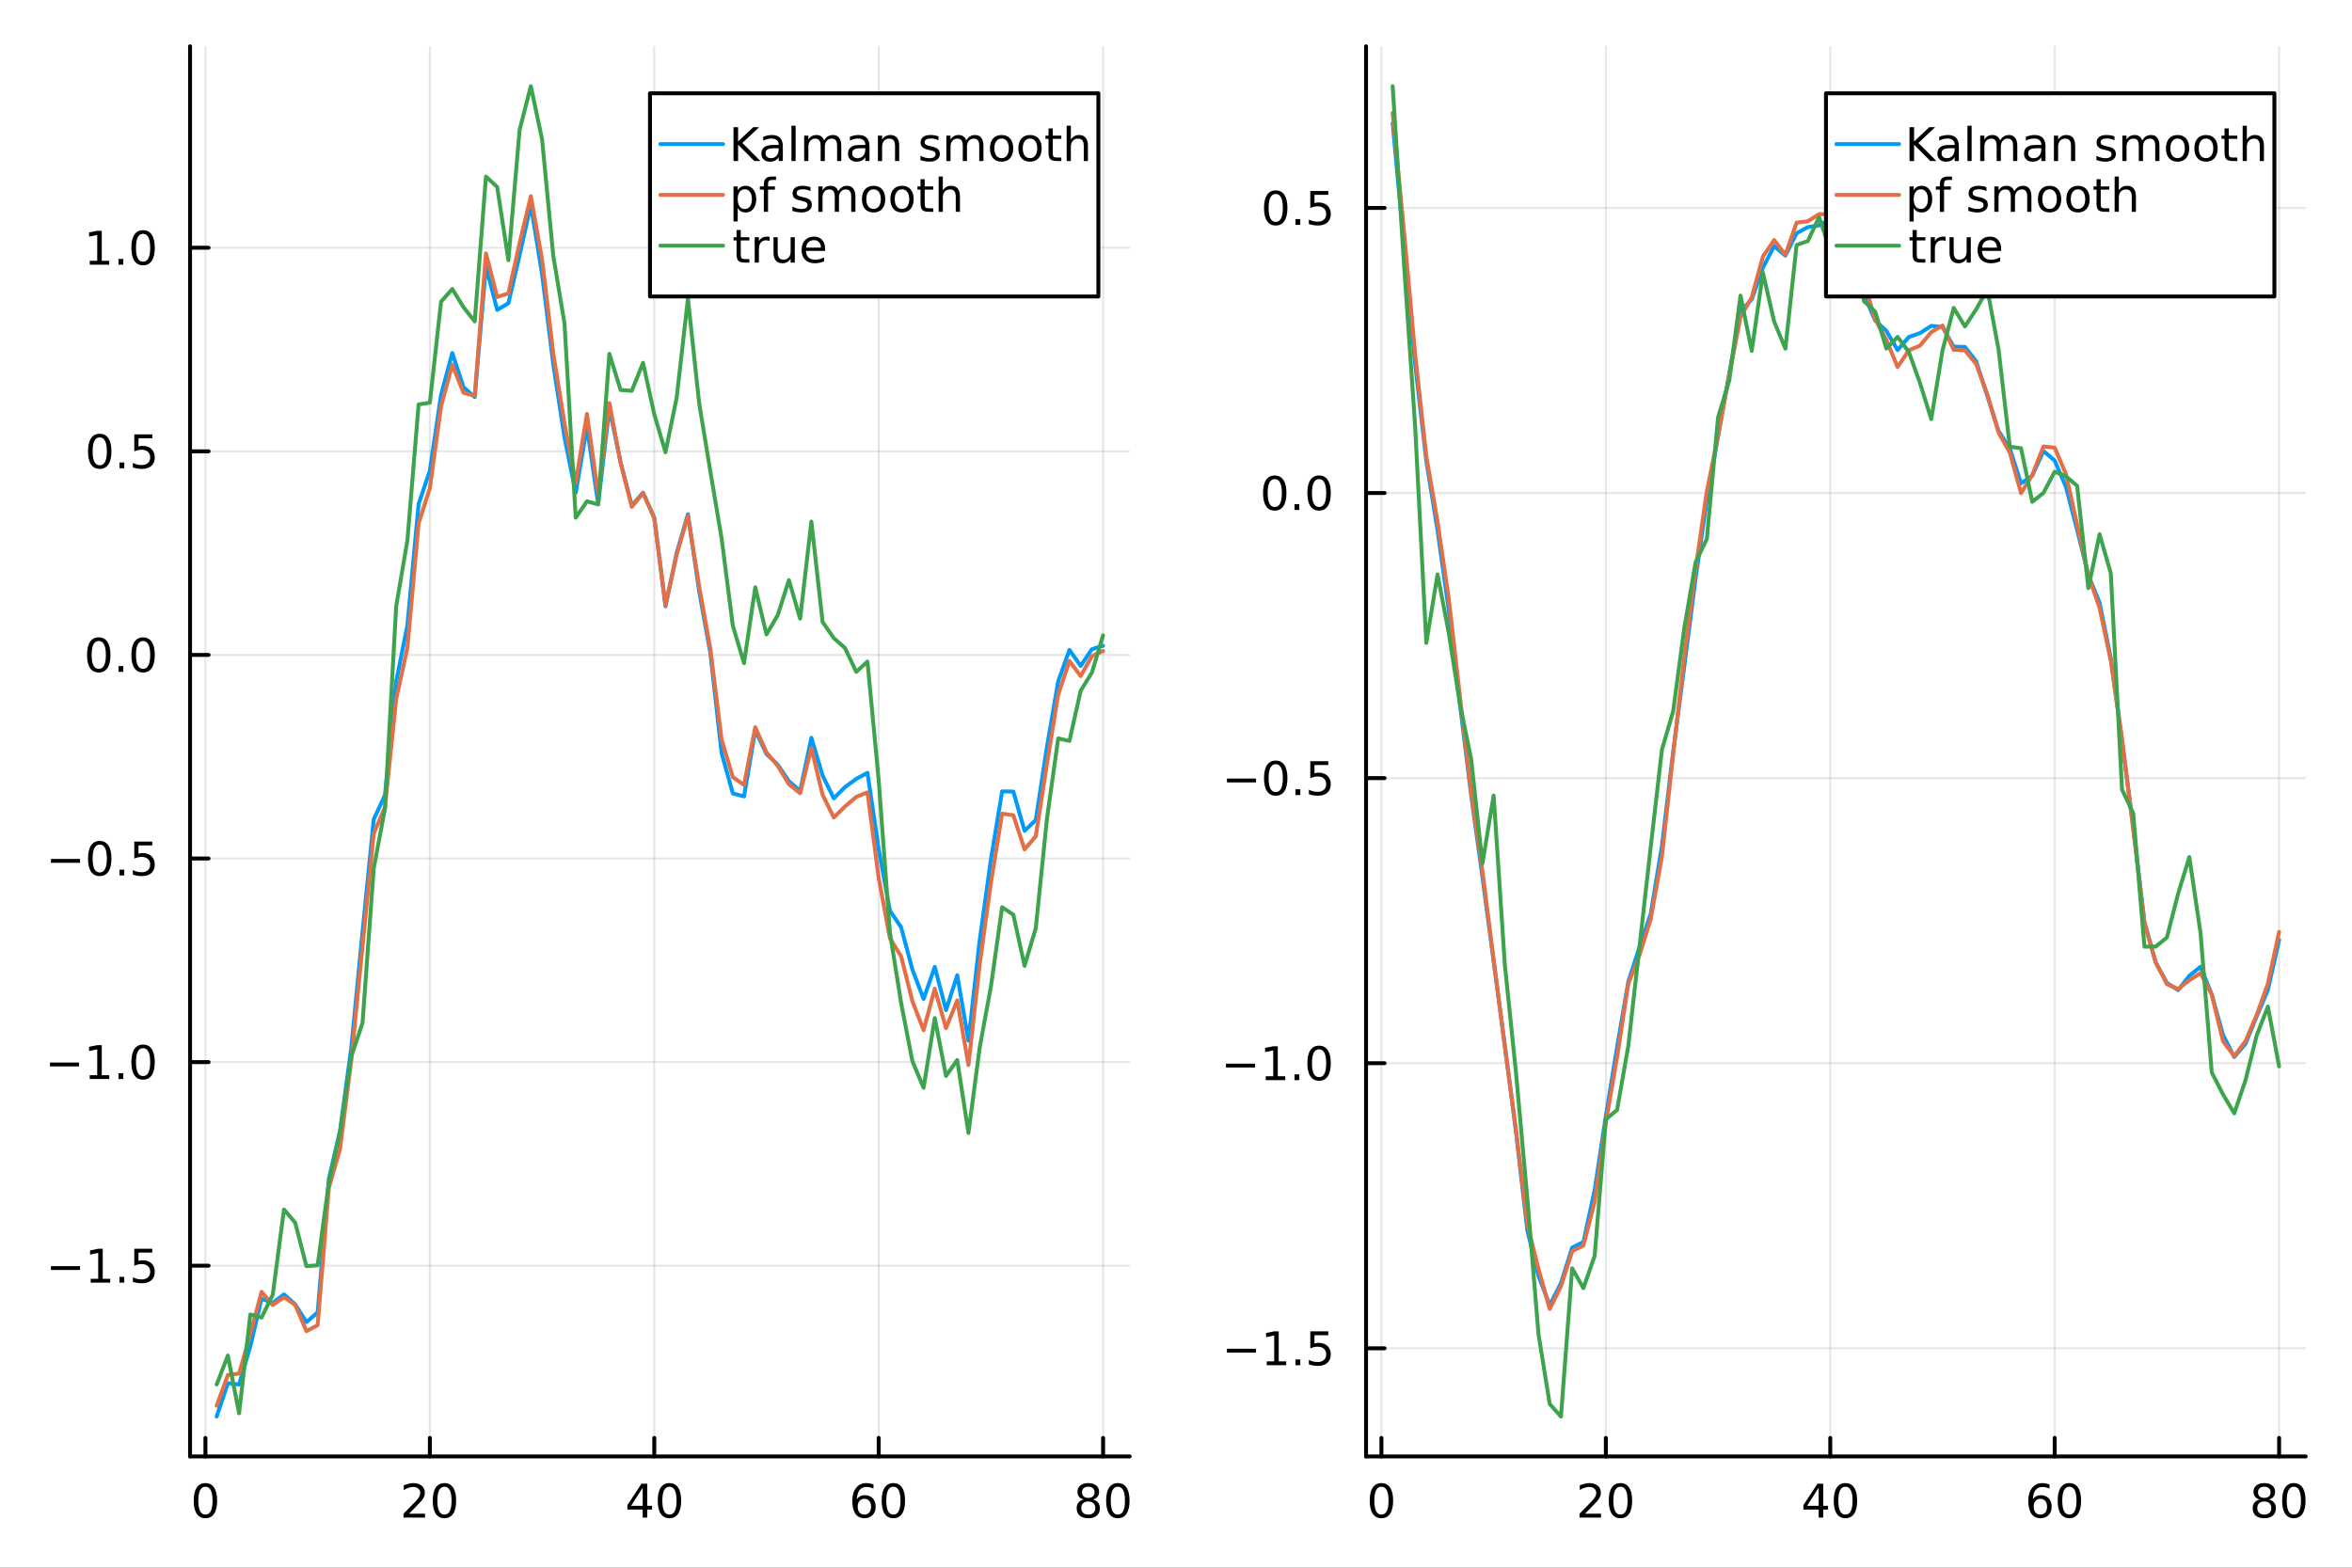 <?xml version="1.0" encoding="utf-8"?>
<svg xmlns="http://www.w3.org/2000/svg" xmlns:xlink="http://www.w3.org/1999/xlink" width="600" height="400" viewBox="0 0 2400 1600">
<rect x="0" y="0" width="2400" height="1600" fill="#333333" stroke="none"/>
<defs>
  <clipPath id="clip200">
    <rect x="0" y="0" width="2400" height="1600"/>
  </clipPath>
</defs>
<path clip-path="url(#clip200)" d="M0 1600 L2400 1600 L2400 0 L0 0  Z" fill="#ffffff" fill-rule="evenodd" fill-opacity="1"/>
<defs>
  <clipPath id="clip201">
    <rect x="480" y="0" width="1681" height="1600"/>
  </clipPath>
</defs>
<path clip-path="url(#clip200)" d="M193.936 1486.45 L1152.76 1486.45 L1152.76 47.244 L193.936 47.244  Z" fill="#ffffff" fill-rule="evenodd" fill-opacity="1"/>
<defs>
  <clipPath id="clip202">
    <rect x="193" y="47" width="960" height="1440"/>
  </clipPath>
</defs>
<polyline clip-path="url(#clip202)" style="stroke:#000000; stroke-linecap:round; stroke-linejoin:round; stroke-width:2; stroke-opacity:0.1; fill:none" points="209.622,1486.45 209.622,47.244 "/>
<polyline clip-path="url(#clip202)" style="stroke:#000000; stroke-linecap:round; stroke-linejoin:round; stroke-width:2; stroke-opacity:0.1; fill:none" points="438.622,1486.45 438.622,47.244 "/>
<polyline clip-path="url(#clip202)" style="stroke:#000000; stroke-linecap:round; stroke-linejoin:round; stroke-width:2; stroke-opacity:0.1; fill:none" points="667.621,1486.45 667.621,47.244 "/>
<polyline clip-path="url(#clip202)" style="stroke:#000000; stroke-linecap:round; stroke-linejoin:round; stroke-width:2; stroke-opacity:0.1; fill:none" points="896.62,1486.45 896.62,47.244 "/>
<polyline clip-path="url(#clip202)" style="stroke:#000000; stroke-linecap:round; stroke-linejoin:round; stroke-width:2; stroke-opacity:0.1; fill:none" points="1125.62,1486.45 1125.62,47.244 "/>
<polyline clip-path="url(#clip202)" style="stroke:#000000; stroke-linecap:round; stroke-linejoin:round; stroke-width:2; stroke-opacity:0.1; fill:none" points="193.936,1291.78 1152.76,1291.78 "/>
<polyline clip-path="url(#clip202)" style="stroke:#000000; stroke-linecap:round; stroke-linejoin:round; stroke-width:2; stroke-opacity:0.1; fill:none" points="193.936,1083.99 1152.76,1083.99 "/>
<polyline clip-path="url(#clip202)" style="stroke:#000000; stroke-linecap:round; stroke-linejoin:round; stroke-width:2; stroke-opacity:0.1; fill:none" points="193.936,876.202 1152.76,876.202 "/>
<polyline clip-path="url(#clip202)" style="stroke:#000000; stroke-linecap:round; stroke-linejoin:round; stroke-width:2; stroke-opacity:0.1; fill:none" points="193.936,668.415 1152.76,668.415 "/>
<polyline clip-path="url(#clip202)" style="stroke:#000000; stroke-linecap:round; stroke-linejoin:round; stroke-width:2; stroke-opacity:0.1; fill:none" points="193.936,460.627 1152.76,460.627 "/>
<polyline clip-path="url(#clip202)" style="stroke:#000000; stroke-linecap:round; stroke-linejoin:round; stroke-width:2; stroke-opacity:0.1; fill:none" points="193.936,252.84 1152.76,252.84 "/>
<polyline clip-path="url(#clip200)" style="stroke:#000000; stroke-linecap:round; stroke-linejoin:round; stroke-width:4; stroke-opacity:1; fill:none" points="193.936,1486.45 1152.76,1486.45 "/>
<polyline clip-path="url(#clip200)" style="stroke:#000000; stroke-linecap:round; stroke-linejoin:round; stroke-width:4; stroke-opacity:1; fill:none" points="209.622,1486.45 209.622,1467.55 "/>
<polyline clip-path="url(#clip200)" style="stroke:#000000; stroke-linecap:round; stroke-linejoin:round; stroke-width:4; stroke-opacity:1; fill:none" points="438.622,1486.45 438.622,1467.55 "/>
<polyline clip-path="url(#clip200)" style="stroke:#000000; stroke-linecap:round; stroke-linejoin:round; stroke-width:4; stroke-opacity:1; fill:none" points="667.621,1486.45 667.621,1467.55 "/>
<polyline clip-path="url(#clip200)" style="stroke:#000000; stroke-linecap:round; stroke-linejoin:round; stroke-width:4; stroke-opacity:1; fill:none" points="896.62,1486.45 896.62,1467.55 "/>
<polyline clip-path="url(#clip200)" style="stroke:#000000; stroke-linecap:round; stroke-linejoin:round; stroke-width:4; stroke-opacity:1; fill:none" points="1125.62,1486.45 1125.62,1467.55 "/>
<path clip-path="url(#clip200)" d="M209.622 1517.37 Q206.011 1517.37 204.183 1520.93 Q202.377 1524.47 202.377 1531.6 Q202.377 1538.71 204.183 1542.27 Q206.011 1545.82 209.622 1545.82 Q213.257 1545.82 215.062 1542.27 Q216.891 1538.71 216.891 1531.6 Q216.891 1524.47 215.062 1520.93 Q213.257 1517.37 209.622 1517.37 M209.622 1513.66 Q215.433 1513.66 218.488 1518.27 Q221.567 1522.85 221.567 1531.6 Q221.567 1540.33 218.488 1544.94 Q215.433 1549.52 209.622 1549.52 Q203.812 1549.52 200.734 1544.94 Q197.678 1540.33 197.678 1531.6 Q197.678 1522.85 200.734 1518.27 Q203.812 1513.66 209.622 1513.66 Z" fill="#000000" fill-rule="nonzero" fill-opacity="1" /><path clip-path="url(#clip200)" d="M417.395 1544.91 L433.714 1544.91 L433.714 1548.85 L411.77 1548.85 L411.77 1544.91 Q414.432 1542.16 419.015 1537.53 Q423.622 1532.88 424.802 1531.53 Q427.048 1529.01 427.927 1527.27 Q428.83 1525.51 428.83 1523.82 Q428.83 1521.07 426.886 1519.33 Q424.964 1517.6 421.863 1517.6 Q419.663 1517.6 417.21 1518.36 Q414.779 1519.13 412.001 1520.68 L412.001 1515.95 Q414.826 1514.82 417.279 1514.24 Q419.733 1513.66 421.77 1513.66 Q427.14 1513.66 430.335 1516.35 Q433.529 1519.03 433.529 1523.52 Q433.529 1525.65 432.719 1527.57 Q431.932 1529.47 429.825 1532.07 Q429.247 1532.74 426.145 1535.95 Q423.043 1539.15 417.395 1544.91 Z" fill="#000000" fill-rule="nonzero" fill-opacity="1" /><path clip-path="url(#clip200)" d="M453.529 1517.37 Q449.918 1517.37 448.089 1520.93 Q446.284 1524.47 446.284 1531.6 Q446.284 1538.71 448.089 1542.27 Q449.918 1545.82 453.529 1545.82 Q457.163 1545.82 458.969 1542.27 Q460.798 1538.71 460.798 1531.6 Q460.798 1524.47 458.969 1520.93 Q457.163 1517.37 453.529 1517.37 M453.529 1513.66 Q459.339 1513.66 462.395 1518.27 Q465.473 1522.85 465.473 1531.6 Q465.473 1540.33 462.395 1544.94 Q459.339 1549.52 453.529 1549.52 Q447.719 1549.52 444.64 1544.94 Q441.585 1540.33 441.585 1531.6 Q441.585 1522.85 444.64 1518.27 Q447.719 1513.66 453.529 1513.66 Z" fill="#000000" fill-rule="nonzero" fill-opacity="1" /><path clip-path="url(#clip200)" d="M655.792 1518.36 L643.987 1536.81 L655.792 1536.81 L655.792 1518.36 M654.565 1514.29 L660.445 1514.29 L660.445 1536.81 L665.376 1536.81 L665.376 1540.7 L660.445 1540.7 L660.445 1548.85 L655.792 1548.85 L655.792 1540.7 L640.191 1540.7 L640.191 1536.19 L654.565 1514.29 Z" fill="#000000" fill-rule="nonzero" fill-opacity="1" /><path clip-path="url(#clip200)" d="M683.107 1517.37 Q679.496 1517.37 677.667 1520.93 Q675.862 1524.47 675.862 1531.6 Q675.862 1538.71 677.667 1542.27 Q679.496 1545.82 683.107 1545.82 Q686.741 1545.82 688.547 1542.27 Q690.375 1538.71 690.375 1531.6 Q690.375 1524.47 688.547 1520.93 Q686.741 1517.37 683.107 1517.37 M683.107 1513.66 Q688.917 1513.66 691.973 1518.27 Q695.051 1522.85 695.051 1531.6 Q695.051 1540.33 691.973 1544.94 Q688.917 1549.52 683.107 1549.52 Q677.297 1549.52 674.218 1544.94 Q671.163 1540.33 671.163 1531.6 Q671.163 1522.85 674.218 1518.27 Q677.297 1513.66 683.107 1513.66 Z" fill="#000000" fill-rule="nonzero" fill-opacity="1" /><path clip-path="url(#clip200)" d="M882.025 1529.7 Q878.877 1529.7 877.025 1531.86 Q875.197 1534.01 875.197 1537.76 Q875.197 1541.49 877.025 1543.66 Q878.877 1545.82 882.025 1545.82 Q885.174 1545.82 887.002 1543.66 Q888.854 1541.49 888.854 1537.76 Q888.854 1534.01 887.002 1531.86 Q885.174 1529.7 882.025 1529.7 M891.308 1515.05 L891.308 1519.31 Q889.549 1518.48 887.743 1518.04 Q885.961 1517.6 884.201 1517.6 Q879.572 1517.6 877.118 1520.72 Q874.687 1523.85 874.34 1530.17 Q875.706 1528.15 877.766 1527.09 Q879.826 1526 882.303 1526 Q887.511 1526 890.521 1529.17 Q893.553 1532.32 893.553 1537.76 Q893.553 1543.08 890.405 1546.3 Q887.257 1549.52 882.025 1549.52 Q876.03 1549.52 872.859 1544.94 Q869.688 1540.33 869.688 1531.6 Q869.688 1523.41 873.576 1518.55 Q877.465 1513.66 884.016 1513.66 Q885.775 1513.66 887.558 1514.01 Q889.363 1514.36 891.308 1515.05 Z" fill="#000000" fill-rule="nonzero" fill-opacity="1" /><path clip-path="url(#clip200)" d="M911.609 1517.37 Q907.997 1517.37 906.169 1520.93 Q904.363 1524.47 904.363 1531.6 Q904.363 1538.71 906.169 1542.27 Q907.997 1545.82 911.609 1545.82 Q915.243 1545.82 917.048 1542.27 Q918.877 1538.71 918.877 1531.6 Q918.877 1524.47 917.048 1520.93 Q915.243 1517.37 911.609 1517.37 M911.609 1513.66 Q917.419 1513.66 920.474 1518.27 Q923.553 1522.85 923.553 1531.6 Q923.553 1540.33 920.474 1544.94 Q917.419 1549.52 911.609 1549.52 Q905.798 1549.52 902.72 1544.94 Q899.664 1540.33 899.664 1531.6 Q899.664 1522.85 902.72 1518.27 Q905.798 1513.66 911.609 1513.66 Z" fill="#000000" fill-rule="nonzero" fill-opacity="1" /><path clip-path="url(#clip200)" d="M1110.49 1532.44 Q1107.16 1532.44 1105.24 1534.22 Q1103.34 1536 1103.34 1539.13 Q1103.34 1542.25 1105.24 1544.03 Q1107.16 1545.82 1110.49 1545.82 Q1113.83 1545.82 1115.75 1544.03 Q1117.67 1542.23 1117.67 1539.13 Q1117.67 1536 1115.75 1534.22 Q1113.85 1532.44 1110.49 1532.44 M1105.82 1530.45 Q1102.81 1529.7 1101.12 1527.64 Q1099.45 1525.58 1099.45 1522.62 Q1099.45 1518.48 1102.39 1516.07 Q1105.35 1513.66 1110.49 1513.66 Q1115.65 1513.66 1118.59 1516.07 Q1121.53 1518.48 1121.53 1522.62 Q1121.53 1525.58 1119.84 1527.64 Q1118.18 1529.7 1115.19 1530.45 Q1118.57 1531.23 1120.45 1533.52 Q1122.34 1535.82 1122.34 1539.13 Q1122.34 1544.15 1119.27 1546.83 Q1116.21 1549.52 1110.49 1549.52 Q1104.77 1549.52 1101.7 1546.83 Q1098.64 1544.15 1098.64 1539.13 Q1098.64 1535.82 1100.54 1533.52 Q1102.44 1531.23 1105.82 1530.45 M1104.1 1523.06 Q1104.1 1525.75 1105.77 1527.25 Q1107.46 1528.76 1110.49 1528.76 Q1113.5 1528.76 1115.19 1527.25 Q1116.9 1525.75 1116.9 1523.06 Q1116.9 1520.38 1115.19 1518.87 Q1113.5 1517.37 1110.49 1517.37 Q1107.46 1517.37 1105.77 1518.87 Q1104.1 1520.38 1104.1 1523.06 Z" fill="#000000" fill-rule="nonzero" fill-opacity="1" /><path clip-path="url(#clip200)" d="M1140.65 1517.37 Q1137.04 1517.37 1135.21 1520.93 Q1133.41 1524.47 1133.41 1531.6 Q1133.41 1538.71 1135.21 1542.27 Q1137.04 1545.82 1140.65 1545.82 Q1144.29 1545.82 1146.09 1542.27 Q1147.92 1538.71 1147.92 1531.6 Q1147.92 1524.47 1146.09 1520.93 Q1144.29 1517.37 1140.65 1517.37 M1140.65 1513.66 Q1146.46 1513.66 1149.52 1518.27 Q1152.6 1522.85 1152.6 1531.6 Q1152.6 1540.33 1149.52 1544.94 Q1146.46 1549.52 1140.65 1549.52 Q1134.84 1549.52 1131.77 1544.94 Q1128.71 1540.33 1128.71 1531.6 Q1128.71 1522.85 1131.77 1518.27 Q1134.84 1513.66 1140.65 1513.66 Z" fill="#000000" fill-rule="nonzero" fill-opacity="1" /><polyline clip-path="url(#clip200)" style="stroke:#000000; stroke-linecap:round; stroke-linejoin:round; stroke-width:4; stroke-opacity:1; fill:none" points="193.936,1486.45 193.936,47.244 "/>
<polyline clip-path="url(#clip200)" style="stroke:#000000; stroke-linecap:round; stroke-linejoin:round; stroke-width:4; stroke-opacity:1; fill:none" points="193.936,1291.78 212.834,1291.78 "/>
<polyline clip-path="url(#clip200)" style="stroke:#000000; stroke-linecap:round; stroke-linejoin:round; stroke-width:4; stroke-opacity:1; fill:none" points="193.936,1083.99 212.834,1083.99 "/>
<polyline clip-path="url(#clip200)" style="stroke:#000000; stroke-linecap:round; stroke-linejoin:round; stroke-width:4; stroke-opacity:1; fill:none" points="193.936,876.202 212.834,876.202 "/>
<polyline clip-path="url(#clip200)" style="stroke:#000000; stroke-linecap:round; stroke-linejoin:round; stroke-width:4; stroke-opacity:1; fill:none" points="193.936,668.415 212.834,668.415 "/>
<polyline clip-path="url(#clip200)" style="stroke:#000000; stroke-linecap:round; stroke-linejoin:round; stroke-width:4; stroke-opacity:1; fill:none" points="193.936,460.627 212.834,460.627 "/>
<polyline clip-path="url(#clip200)" style="stroke:#000000; stroke-linecap:round; stroke-linejoin:round; stroke-width:4; stroke-opacity:1; fill:none" points="193.936,252.84 212.834,252.84 "/>
<path clip-path="url(#clip200)" d="M51.987 1292.23 L81.663 1292.23 L81.663 1296.16 L51.987 1296.16 L51.987 1292.23 Z" fill="#000000" fill-rule="nonzero" fill-opacity="1" /><path clip-path="url(#clip200)" d="M92.566 1305.12 L100.205 1305.12 L100.205 1278.76 L91.895 1280.42 L91.895 1276.16 L100.159 1274.5 L104.834 1274.5 L104.834 1305.12 L112.473 1305.12 L112.473 1309.06 L92.566 1309.06 L92.566 1305.12 Z" fill="#000000" fill-rule="nonzero" fill-opacity="1" /><path clip-path="url(#clip200)" d="M121.918 1303.18 L126.802 1303.18 L126.802 1309.06 L121.918 1309.06 L121.918 1303.18 Z" fill="#000000" fill-rule="nonzero" fill-opacity="1" /><path clip-path="url(#clip200)" d="M137.033 1274.5 L155.39 1274.5 L155.39 1278.43 L141.316 1278.43 L141.316 1286.9 Q142.334 1286.56 143.353 1286.39 Q144.371 1286.21 145.39 1286.21 Q151.177 1286.21 154.556 1289.38 Q157.936 1292.55 157.936 1297.97 Q157.936 1303.55 154.464 1306.65 Q150.992 1309.73 144.672 1309.73 Q142.496 1309.73 140.228 1309.36 Q137.982 1308.99 135.575 1308.25 L135.575 1303.55 Q137.658 1304.68 139.881 1305.24 Q142.103 1305.79 144.58 1305.79 Q148.584 1305.79 150.922 1303.69 Q153.26 1301.58 153.26 1297.97 Q153.26 1294.36 150.922 1292.25 Q148.584 1290.14 144.58 1290.14 Q142.705 1290.14 140.83 1290.56 Q138.978 1290.98 137.033 1291.86 L137.033 1274.5 Z" fill="#000000" fill-rule="nonzero" fill-opacity="1" /><path clip-path="url(#clip200)" d="M50.992 1084.44 L80.668 1084.44 L80.668 1088.38 L50.992 1088.38 L50.992 1084.44 Z" fill="#000000" fill-rule="nonzero" fill-opacity="1" /><path clip-path="url(#clip200)" d="M91.571 1097.33 L99.21 1097.33 L99.21 1070.97 L90.899 1072.64 L90.899 1068.38 L99.163 1066.71 L103.839 1066.71 L103.839 1097.33 L111.478 1097.33 L111.478 1101.27 L91.571 1101.27 L91.571 1097.33 Z" fill="#000000" fill-rule="nonzero" fill-opacity="1" /><path clip-path="url(#clip200)" d="M120.922 1095.39 L125.807 1095.39 L125.807 1101.27 L120.922 1101.27 L120.922 1095.39 Z" fill="#000000" fill-rule="nonzero" fill-opacity="1" /><path clip-path="url(#clip200)" d="M145.992 1069.79 Q142.381 1069.79 140.552 1073.35 Q138.746 1076.89 138.746 1084.02 Q138.746 1091.13 140.552 1094.7 Q142.381 1098.24 145.992 1098.24 Q149.626 1098.24 151.431 1094.7 Q153.26 1091.13 153.26 1084.02 Q153.26 1076.89 151.431 1073.35 Q149.626 1069.79 145.992 1069.79 M145.992 1066.08 Q151.802 1066.08 154.857 1070.69 Q157.936 1075.27 157.936 1084.02 Q157.936 1092.75 154.857 1097.36 Q151.802 1101.94 145.992 1101.94 Q140.181 1101.94 137.103 1097.36 Q134.047 1092.75 134.047 1084.02 Q134.047 1075.27 137.103 1070.69 Q140.181 1066.08 145.992 1066.08 Z" fill="#000000" fill-rule="nonzero" fill-opacity="1" /><path clip-path="url(#clip200)" d="M51.987 876.653 L81.663 876.653 L81.663 880.589 L51.987 880.589 L51.987 876.653 Z" fill="#000000" fill-rule="nonzero" fill-opacity="1" /><path clip-path="url(#clip200)" d="M101.756 862.001 Q98.145 862.001 96.316 865.566 Q94.51 869.107 94.51 876.237 Q94.51 883.343 96.316 886.908 Q98.145 890.45 101.756 890.45 Q105.39 890.45 107.196 886.908 Q109.024 883.343 109.024 876.237 Q109.024 869.107 107.196 865.566 Q105.39 862.001 101.756 862.001 M101.756 858.297 Q107.566 858.297 110.621 862.903 Q113.7 867.487 113.7 876.237 Q113.7 884.964 110.621 889.57 Q107.566 894.153 101.756 894.153 Q95.946 894.153 92.867 889.57 Q89.811 884.964 89.811 876.237 Q89.811 867.487 92.867 862.903 Q95.946 858.297 101.756 858.297 Z" fill="#000000" fill-rule="nonzero" fill-opacity="1" /><path clip-path="url(#clip200)" d="M121.918 887.602 L126.802 887.602 L126.802 893.482 L121.918 893.482 L121.918 887.602 Z" fill="#000000" fill-rule="nonzero" fill-opacity="1" /><path clip-path="url(#clip200)" d="M137.033 858.922 L155.39 858.922 L155.39 862.857 L141.316 862.857 L141.316 871.329 Q142.334 870.982 143.353 870.82 Q144.371 870.635 145.39 870.635 Q151.177 870.635 154.556 873.806 Q157.936 876.977 157.936 882.394 Q157.936 887.973 154.464 891.075 Q150.992 894.153 144.672 894.153 Q142.496 894.153 140.228 893.783 Q137.982 893.413 135.575 892.672 L135.575 887.973 Q137.658 889.107 139.881 889.663 Q142.103 890.218 144.58 890.218 Q148.584 890.218 150.922 888.112 Q153.26 886.005 153.26 882.394 Q153.26 878.783 150.922 876.677 Q148.584 874.57 144.58 874.57 Q142.705 874.57 140.83 874.987 Q138.978 875.403 137.033 876.283 L137.033 858.922 Z" fill="#000000" fill-rule="nonzero" fill-opacity="1" /><path clip-path="url(#clip200)" d="M100.76 654.213 Q97.149 654.213 95.321 657.778 Q93.515 661.32 93.515 668.449 Q93.515 675.556 95.321 679.121 Q97.149 682.662 100.76 682.662 Q104.395 682.662 106.2 679.121 Q108.029 675.556 108.029 668.449 Q108.029 661.32 106.2 657.778 Q104.395 654.213 100.76 654.213 M100.76 650.51 Q106.571 650.51 109.626 655.116 Q112.705 659.699 112.705 668.449 Q112.705 677.176 109.626 681.783 Q106.571 686.366 100.76 686.366 Q94.95 686.366 91.871 681.783 Q88.816 677.176 88.816 668.449 Q88.816 659.699 91.871 655.116 Q94.95 650.51 100.76 650.51 Z" fill="#000000" fill-rule="nonzero" fill-opacity="1" /><path clip-path="url(#clip200)" d="M120.922 679.815 L125.807 679.815 L125.807 685.695 L120.922 685.695 L120.922 679.815 Z" fill="#000000" fill-rule="nonzero" fill-opacity="1" /><path clip-path="url(#clip200)" d="M145.992 654.213 Q142.381 654.213 140.552 657.778 Q138.746 661.32 138.746 668.449 Q138.746 675.556 140.552 679.121 Q142.381 682.662 145.992 682.662 Q149.626 682.662 151.431 679.121 Q153.26 675.556 153.26 668.449 Q153.26 661.32 151.431 657.778 Q149.626 654.213 145.992 654.213 M145.992 650.51 Q151.802 650.51 154.857 655.116 Q157.936 659.699 157.936 668.449 Q157.936 677.176 154.857 681.783 Q151.802 686.366 145.992 686.366 Q140.181 686.366 137.103 681.783 Q134.047 677.176 134.047 668.449 Q134.047 659.699 137.103 655.116 Q140.181 650.51 145.992 650.51 Z" fill="#000000" fill-rule="nonzero" fill-opacity="1" /><path clip-path="url(#clip200)" d="M101.756 446.426 Q98.145 446.426 96.316 449.991 Q94.51 453.532 94.51 460.662 Q94.51 467.768 96.316 471.333 Q98.145 474.875 101.756 474.875 Q105.39 474.875 107.196 471.333 Q109.024 467.768 109.024 460.662 Q109.024 453.532 107.196 449.991 Q105.39 446.426 101.756 446.426 M101.756 442.722 Q107.566 442.722 110.621 447.329 Q113.7 451.912 113.7 460.662 Q113.7 469.389 110.621 473.995 Q107.566 478.578 101.756 478.578 Q95.946 478.578 92.867 473.995 Q89.811 469.389 89.811 460.662 Q89.811 451.912 92.867 447.329 Q95.946 442.722 101.756 442.722 Z" fill="#000000" fill-rule="nonzero" fill-opacity="1" /><path clip-path="url(#clip200)" d="M121.918 472.028 L126.802 472.028 L126.802 477.907 L121.918 477.907 L121.918 472.028 Z" fill="#000000" fill-rule="nonzero" fill-opacity="1" /><path clip-path="url(#clip200)" d="M137.033 443.347 L155.39 443.347 L155.39 447.282 L141.316 447.282 L141.316 455.754 Q142.334 455.407 143.353 455.245 Q144.371 455.06 145.39 455.06 Q151.177 455.06 154.556 458.231 Q157.936 461.403 157.936 466.819 Q157.936 472.398 154.464 475.5 Q150.992 478.578 144.672 478.578 Q142.496 478.578 140.228 478.208 Q137.982 477.838 135.575 477.097 L135.575 472.398 Q137.658 473.532 139.881 474.088 Q142.103 474.643 144.58 474.643 Q148.584 474.643 150.922 472.537 Q153.26 470.43 153.26 466.819 Q153.26 463.208 150.922 461.102 Q148.584 458.995 144.58 458.995 Q142.705 458.995 140.83 459.412 Q138.978 459.829 137.033 460.708 L137.033 443.347 Z" fill="#000000" fill-rule="nonzero" fill-opacity="1" /><path clip-path="url(#clip200)" d="M91.571 266.185 L99.21 266.185 L99.21 239.819 L90.899 241.486 L90.899 237.226 L99.163 235.56 L103.839 235.56 L103.839 266.185 L111.478 266.185 L111.478 270.12 L91.571 270.12 L91.571 266.185 Z" fill="#000000" fill-rule="nonzero" fill-opacity="1" /><path clip-path="url(#clip200)" d="M120.922 264.24 L125.807 264.24 L125.807 270.12 L120.922 270.12 L120.922 264.24 Z" fill="#000000" fill-rule="nonzero" fill-opacity="1" /><path clip-path="url(#clip200)" d="M145.992 238.638 Q142.381 238.638 140.552 242.203 Q138.746 245.745 138.746 252.874 Q138.746 259.981 140.552 263.546 Q142.381 267.087 145.992 267.087 Q149.626 267.087 151.431 263.546 Q153.26 259.981 153.26 252.874 Q153.26 245.745 151.431 242.203 Q149.626 238.638 145.992 238.638 M145.992 234.935 Q151.802 234.935 154.857 239.541 Q157.936 244.124 157.936 252.874 Q157.936 261.601 154.857 266.208 Q151.802 270.791 145.992 270.791 Q140.181 270.791 137.103 266.208 Q134.047 261.601 134.047 252.874 Q134.047 244.124 137.103 239.541 Q140.181 234.935 145.992 234.935 Z" fill="#000000" fill-rule="nonzero" fill-opacity="1" /><polyline clip-path="url(#clip202)" style="stroke:#009af9; stroke-linecap:round; stroke-linejoin:round; stroke-width:4; stroke-opacity:1; fill:none" points="221.072,1445.72 232.522,1411.67 243.972,1413.07 255.422,1374.05 266.872,1325.47 278.322,1329.84 289.772,1321.06 301.222,1331.32 312.672,1349.33 324.122,1339.48 335.572,1203.09 347.022,1153.82 358.472,1069.25 369.922,951.301 381.372,836.283 392.822,811.436 404.272,695.501 415.722,638.164 427.172,514.413 438.622,480.421 450.072,403.023 461.522,360.334 472.972,395.186 484.422,405.269 495.872,271.75 507.321,316.286 518.771,309.468 530.221,260.34 541.671,208.914 553.121,279.815 564.571,371.795 576.021,446.542 587.471,502.972 598.921,435.671 610.371,514.275 621.821,416.703 633.271,471.913 644.721,515.997 656.171,502.773 667.621,528.388 679.071,618.771 690.521,564.241 701.971,524.854 713.421,603.393 724.871,666.535 736.321,768.606 747.771,809.747 759.221,812.834 770.671,745.239 782.121,769.549 793.571,780.423 805.021,797.27 816.47,807.29 827.92,752.993 839.37,791.495 850.82,814.813 862.27,803.294 873.72,794.957 885.17,788.743 896.62,866.651 908.07,929.439 919.52,946.408 930.97,989.42 942.42,1019.53 953.87,986.829 965.32,1031.01 976.77,995.326 988.22,1062.14 999.67,959.697 1011.12,877.299 1022.57,807.647 1034.02,807.896 1045.47,847.967 1056.92,836.87 1068.37,762.037 1079.82,695.264 1091.27,663.306 1102.72,679.682 1114.17,662.58 1125.62,659.039 "/>
<polyline clip-path="url(#clip202)" style="stroke:#e26f46; stroke-linecap:round; stroke-linejoin:round; stroke-width:4; stroke-opacity:1; fill:none" points="221.072,1434.73 232.522,1403.33 243.972,1401.84 255.422,1361.53 266.872,1318.46 278.322,1331.98 289.772,1323.96 301.222,1331.77 312.672,1358.57 324.122,1352.51 335.572,1212.34 347.022,1172.51 358.472,1081.62 369.922,965.67 381.372,850.729 392.822,823.821 404.272,713.553 415.722,661.09 427.172,534.082 438.622,498.197 450.072,414.614 461.522,372.177 472.972,400.869 484.422,403.893 495.872,258.589 507.321,303.063 518.771,299.468 530.221,248.075 541.671,200.272 553.121,264.795 564.571,360.592 576.021,432.288 587.471,492.834 598.921,422.482 610.371,504.418 621.821,411.427 633.271,472.485 644.721,517.335 656.171,503.13 667.621,528.831 679.071,617.819 690.521,566.152 701.971,526.412 713.421,598.433 724.871,662.356 736.321,754.787 747.771,793.145 759.221,801.091 770.671,742.215 782.121,767.91 793.571,781.629 805.021,800.335 816.47,809.585 827.92,763.541 839.37,811.154 850.82,834.405 862.27,823.088 873.72,813.299 885.17,808.672 896.62,896.007 908.07,957.599 919.52,976.123 930.97,1021.66 942.42,1051.38 953.87,1009.03 965.32,1049.32 976.77,1021.01 988.22,1086.85 999.67,984.337 1011.12,901.086 1022.57,830.427 1034.02,832.056 1045.47,866.892 1056.92,853.485 1068.37,779.202 1079.82,708.727 1091.27,674.574 1102.72,690.01 1114.17,669.697 1125.62,664.411 "/>
<polyline clip-path="url(#clip202)" style="stroke:#3da44d; stroke-linecap:round; stroke-linejoin:round; stroke-width:4; stroke-opacity:1; fill:none" points="221.072,1413.08 232.522,1383.52 243.972,1442.38 255.422,1341.59 266.872,1344.71 278.322,1321.42 289.772,1234.43 301.222,1247.91 312.672,1292.23 324.122,1291.4 335.572,1207 347.022,1155.12 358.472,1078.25 369.922,1044.06 381.372,886.177 392.822,825.342 404.272,618.821 415.722,551.526 427.172,412.758 438.622,411.015 450.072,307.89 461.522,294.963 472.972,313.513 484.422,328.066 495.872,180.215 507.321,190.813 518.771,265.505 530.221,132.548 541.671,87.976 553.121,142.135 564.571,261.134 576.021,330.152 587.471,528.388 598.921,511.672 610.371,514.839 621.821,361.123 633.271,398.073 644.721,398.812 656.171,370.222 667.621,422.869 679.071,461.584 690.521,405.717 701.971,304.777 713.421,411.495 724.871,481.26 736.321,549.388 747.771,638.617 759.221,676.868 770.671,599.405 782.121,647.491 793.571,627.883 805.021,592.117 816.47,631.371 827.92,532.338 839.37,634.772 850.82,651.287 862.27,661.427 873.72,685.701 885.17,675.213 896.62,796.206 908.07,951.667 919.52,1023.76 930.97,1082.84 942.42,1110.23 953.87,1039.03 965.32,1098.13 976.77,1081.88 988.22,1156.31 999.67,1069.34 1011.12,1007 1022.57,925.898 1034.02,933.63 1045.47,985.721 1056.92,947.322 1068.37,835.2 1079.82,753.63 1091.27,756.167 1102.72,704.987 1114.17,686.435 1125.62,648.428 "/>
<path clip-path="url(#clip200)" d="M663.249 302.578 L1120.8 302.578 L1120.8 95.218 L663.249 95.218  Z" fill="#ffffff" fill-rule="evenodd" fill-opacity="1"/>
<polyline clip-path="url(#clip200)" style="stroke:#000000; stroke-linecap:round; stroke-linejoin:round; stroke-width:4; stroke-opacity:1; fill:none" points="663.249,302.578 1120.8,302.578 1120.8,95.218 663.249,95.218 663.249,302.578 "/>
<polyline clip-path="url(#clip200)" style="stroke:#009af9; stroke-linecap:round; stroke-linejoin:round; stroke-width:4; stroke-opacity:1; fill:none" points="673.902,147.058 737.823,147.058 "/>
<path clip-path="url(#clip200)" d="M748.477 129.778 L753.153 129.778 L753.153 144.384 L768.662 129.778 L774.681 129.778 L757.528 145.889 L775.907 164.338 L769.75 164.338 L753.153 147.694 L753.153 164.338 L748.477 164.338 L748.477 129.778 Z" fill="#000000" fill-rule="nonzero" fill-opacity="1" /><path clip-path="url(#clip200)" d="M790.329 151.305 Q785.167 151.305 783.176 152.486 Q781.185 153.666 781.185 156.514 Q781.185 158.782 782.667 160.125 Q784.171 161.444 786.741 161.444 Q790.282 161.444 792.412 158.944 Q794.565 156.421 794.565 152.254 L794.565 151.305 L790.329 151.305 M798.824 149.546 L798.824 164.338 L794.565 164.338 L794.565 160.402 Q793.106 162.763 790.93 163.898 Q788.755 165.009 785.606 165.009 Q781.625 165.009 779.264 162.787 Q776.926 160.541 776.926 156.791 Q776.926 152.416 779.843 150.194 Q782.782 147.972 788.592 147.972 L794.565 147.972 L794.565 147.555 Q794.565 144.615 792.62 143.018 Q790.699 141.398 787.204 141.398 Q784.981 141.398 782.875 141.93 Q780.768 142.463 778.824 143.527 L778.824 139.592 Q781.162 138.69 783.361 138.25 Q785.56 137.787 787.643 137.787 Q793.268 137.787 796.046 140.703 Q798.824 143.62 798.824 149.546 Z" fill="#000000" fill-rule="nonzero" fill-opacity="1" /><path clip-path="url(#clip200)" d="M807.597 128.319 L811.856 128.319 L811.856 164.338 L807.597 164.338 L807.597 128.319 Z" fill="#000000" fill-rule="nonzero" fill-opacity="1" /><path clip-path="url(#clip200)" d="M840.953 143.389 Q842.551 140.518 844.773 139.153 Q846.995 137.787 850.004 137.787 Q854.055 137.787 856.254 140.634 Q858.453 143.458 858.453 148.689 L858.453 164.338 L854.171 164.338 L854.171 148.828 Q854.171 145.102 852.851 143.296 Q851.532 141.49 848.824 141.49 Q845.513 141.49 843.592 143.69 Q841.671 145.889 841.671 149.685 L841.671 164.338 L837.389 164.338 L837.389 148.828 Q837.389 145.078 836.069 143.296 Q834.75 141.49 831.995 141.49 Q828.731 141.49 826.81 143.713 Q824.889 145.912 824.889 149.685 L824.889 164.338 L820.606 164.338 L820.606 138.412 L824.889 138.412 L824.889 142.44 Q826.347 140.055 828.384 138.921 Q830.421 137.787 833.222 137.787 Q836.046 137.787 838.014 139.222 Q840.004 140.657 840.953 143.389 Z" fill="#000000" fill-rule="nonzero" fill-opacity="1" /><path clip-path="url(#clip200)" d="M878.731 151.305 Q873.569 151.305 871.578 152.486 Q869.587 153.666 869.587 156.514 Q869.587 158.782 871.069 160.125 Q872.574 161.444 875.143 161.444 Q878.685 161.444 880.814 158.944 Q882.967 156.421 882.967 152.254 L882.967 151.305 L878.731 151.305 M887.226 149.546 L887.226 164.338 L882.967 164.338 L882.967 160.402 Q881.509 162.763 879.333 163.898 Q877.157 165.009 874.009 165.009 Q870.027 165.009 867.666 162.787 Q865.328 160.541 865.328 156.791 Q865.328 152.416 868.245 150.194 Q871.185 147.972 876.995 147.972 L882.967 147.972 L882.967 147.555 Q882.967 144.615 881.023 143.018 Q879.101 141.398 875.606 141.398 Q873.384 141.398 871.277 141.93 Q869.171 142.463 867.226 143.527 L867.226 139.592 Q869.564 138.69 871.763 138.25 Q873.962 137.787 876.046 137.787 Q881.671 137.787 884.448 140.703 Q887.226 143.62 887.226 149.546 Z" fill="#000000" fill-rule="nonzero" fill-opacity="1" /><path clip-path="url(#clip200)" d="M917.55 148.689 L917.55 164.338 L913.291 164.338 L913.291 148.828 Q913.291 145.148 911.856 143.319 Q910.421 141.49 907.55 141.49 Q904.101 141.49 902.11 143.69 Q900.12 145.889 900.12 149.685 L900.12 164.338 L895.837 164.338 L895.837 138.412 L900.12 138.412 L900.12 142.44 Q901.647 140.102 903.708 138.944 Q905.791 137.787 908.499 137.787 Q912.967 137.787 915.258 140.565 Q917.55 143.319 917.55 148.689 Z" fill="#000000" fill-rule="nonzero" fill-opacity="1" /><path clip-path="url(#clip200)" d="M957.643 139.176 L957.643 143.203 Q955.837 142.277 953.893 141.815 Q951.948 141.352 949.865 141.352 Q946.693 141.352 945.096 142.324 Q943.522 143.296 943.522 145.24 Q943.522 146.722 944.656 147.578 Q945.791 148.412 949.217 149.176 L950.675 149.5 Q955.212 150.472 957.11 152.254 Q959.031 154.014 959.031 157.185 Q959.031 160.796 956.161 162.902 Q953.314 165.009 948.314 165.009 Q946.231 165.009 943.962 164.592 Q941.717 164.199 939.217 163.388 L939.217 158.99 Q941.578 160.217 943.869 160.842 Q946.161 161.444 948.406 161.444 Q951.416 161.444 953.036 160.426 Q954.656 159.384 954.656 157.509 Q954.656 155.773 953.476 154.847 Q952.318 153.921 948.36 153.064 L946.879 152.717 Q942.92 151.884 941.161 150.171 Q939.402 148.435 939.402 145.426 Q939.402 141.768 941.994 139.778 Q944.587 137.787 949.356 137.787 Q951.717 137.787 953.8 138.134 Q955.883 138.481 957.643 139.176 Z" fill="#000000" fill-rule="nonzero" fill-opacity="1" /><path clip-path="url(#clip200)" d="M985.999 143.389 Q987.596 140.518 989.818 139.153 Q992.04 137.787 995.05 137.787 Q999.101 137.787 1001.3 140.634 Q1003.5 143.458 1003.5 148.689 L1003.5 164.338 L999.216 164.338 L999.216 148.828 Q999.216 145.102 997.897 143.296 Q996.577 141.49 993.869 141.49 Q990.559 141.49 988.638 143.69 Q986.716 145.889 986.716 149.685 L986.716 164.338 L982.434 164.338 L982.434 148.828 Q982.434 145.078 981.115 143.296 Q979.795 141.49 977.041 141.49 Q973.777 141.49 971.855 143.713 Q969.934 145.912 969.934 149.685 L969.934 164.338 L965.652 164.338 L965.652 138.412 L969.934 138.412 L969.934 142.44 Q971.392 140.055 973.429 138.921 Q975.466 137.787 978.267 137.787 Q981.091 137.787 983.059 139.222 Q985.05 140.657 985.999 143.389 Z" fill="#000000" fill-rule="nonzero" fill-opacity="1" /><path clip-path="url(#clip200)" d="M1022.04 141.398 Q1018.61 141.398 1016.62 144.083 Q1014.63 146.745 1014.63 151.398 Q1014.63 156.051 1016.6 158.736 Q1018.59 161.398 1022.04 161.398 Q1025.44 161.398 1027.43 158.713 Q1029.42 156.027 1029.42 151.398 Q1029.42 146.791 1027.43 144.106 Q1025.44 141.398 1022.04 141.398 M1022.04 137.787 Q1027.6 137.787 1030.77 141.398 Q1033.94 145.009 1033.94 151.398 Q1033.94 157.764 1030.77 161.398 Q1027.6 165.009 1022.04 165.009 Q1016.46 165.009 1013.29 161.398 Q1010.14 157.764 1010.14 151.398 Q1010.14 145.009 1013.29 141.398 Q1016.46 137.787 1022.04 137.787 Z" fill="#000000" fill-rule="nonzero" fill-opacity="1" /><path clip-path="url(#clip200)" d="M1051.04 141.398 Q1047.62 141.398 1045.63 144.083 Q1043.64 146.745 1043.64 151.398 Q1043.64 156.051 1045.6 158.736 Q1047.6 161.398 1051.04 161.398 Q1054.45 161.398 1056.44 158.713 Q1058.43 156.027 1058.43 151.398 Q1058.43 146.791 1056.44 144.106 Q1054.45 141.398 1051.04 141.398 M1051.04 137.787 Q1056.6 137.787 1059.77 141.398 Q1062.94 145.009 1062.94 151.398 Q1062.94 157.764 1059.77 161.398 Q1056.6 165.009 1051.04 165.009 Q1045.47 165.009 1042.29 161.398 Q1039.15 157.764 1039.15 151.398 Q1039.15 145.009 1042.29 141.398 Q1045.47 137.787 1051.04 137.787 Z" fill="#000000" fill-rule="nonzero" fill-opacity="1" /><path clip-path="url(#clip200)" d="M1074.22 131.051 L1074.22 138.412 L1082.99 138.412 L1082.99 141.722 L1074.22 141.722 L1074.22 155.796 Q1074.22 158.967 1075.07 159.87 Q1075.95 160.773 1078.61 160.773 L1082.99 160.773 L1082.99 164.338 L1078.61 164.338 Q1073.68 164.338 1071.81 162.509 Q1069.93 160.657 1069.93 155.796 L1069.93 141.722 L1066.81 141.722 L1066.81 138.412 L1069.93 138.412 L1069.93 131.051 L1074.22 131.051 Z" fill="#000000" fill-rule="nonzero" fill-opacity="1" /><path clip-path="url(#clip200)" d="M1110.14 148.689 L1110.14 164.338 L1105.88 164.338 L1105.88 148.828 Q1105.88 145.148 1104.45 143.319 Q1103.01 141.49 1100.14 141.49 Q1096.69 141.49 1094.7 143.69 Q1092.71 145.889 1092.71 149.685 L1092.71 164.338 L1088.43 164.338 L1088.43 128.319 L1092.71 128.319 L1092.71 142.44 Q1094.24 140.102 1096.3 138.944 Q1098.38 137.787 1101.09 137.787 Q1105.56 137.787 1107.85 140.565 Q1110.14 143.319 1110.14 148.689 Z" fill="#000000" fill-rule="nonzero" fill-opacity="1" /><polyline clip-path="url(#clip200)" style="stroke:#e26f46; stroke-linecap:round; stroke-linejoin:round; stroke-width:4; stroke-opacity:1; fill:none" points="673.902,198.898 737.823,198.898 "/>
<path clip-path="url(#clip200)" d="M752.759 212.289 L752.759 226.039 L748.477 226.039 L748.477 190.252 L752.759 190.252 L752.759 194.187 Q754.102 191.872 756.139 190.761 Q758.199 189.627 761.046 189.627 Q765.769 189.627 768.708 193.377 Q771.671 197.127 771.671 203.238 Q771.671 209.349 768.708 213.099 Q765.769 216.849 761.046 216.849 Q758.199 216.849 756.139 215.738 Q754.102 214.603 752.759 212.289 M767.25 203.238 Q767.25 198.539 765.306 195.877 Q763.384 193.192 760.005 193.192 Q756.625 193.192 754.681 195.877 Q752.759 198.539 752.759 203.238 Q752.759 207.937 754.681 210.622 Q756.625 213.284 760.005 213.284 Q763.384 213.284 765.306 210.622 Q767.25 207.937 767.25 203.238 Z" fill="#000000" fill-rule="nonzero" fill-opacity="1" /><path clip-path="url(#clip200)" d="M791.856 180.159 L791.856 183.701 L787.782 183.701 Q785.491 183.701 784.588 184.627 Q783.708 185.553 783.708 187.96 L783.708 190.252 L790.722 190.252 L790.722 193.562 L783.708 193.562 L783.708 216.178 L779.426 216.178 L779.426 193.562 L775.352 193.562 L775.352 190.252 L779.426 190.252 L779.426 188.446 Q779.426 184.118 781.44 182.15 Q783.454 180.159 787.829 180.159 L791.856 180.159 Z" fill="#000000" fill-rule="nonzero" fill-opacity="1" /><path clip-path="url(#clip200)" d="M827.018 191.016 L827.018 195.043 Q825.213 194.117 823.268 193.655 Q821.324 193.192 819.24 193.192 Q816.069 193.192 814.472 194.164 Q812.898 195.136 812.898 197.08 Q812.898 198.562 814.032 199.418 Q815.166 200.252 818.592 201.016 L820.051 201.34 Q824.588 202.312 826.486 204.094 Q828.407 205.854 828.407 209.025 Q828.407 212.636 825.537 214.742 Q822.69 216.849 817.69 216.849 Q815.606 216.849 813.338 216.432 Q811.092 216.039 808.592 215.228 L808.592 210.83 Q810.953 212.057 813.245 212.682 Q815.537 213.284 817.782 213.284 Q820.791 213.284 822.412 212.266 Q824.032 211.224 824.032 209.349 Q824.032 207.613 822.852 206.687 Q821.694 205.761 817.736 204.904 L816.254 204.557 Q812.296 203.724 810.537 202.011 Q808.778 200.275 808.778 197.266 Q808.778 193.608 811.37 191.618 Q813.963 189.627 818.731 189.627 Q821.092 189.627 823.176 189.974 Q825.259 190.321 827.018 191.016 Z" fill="#000000" fill-rule="nonzero" fill-opacity="1" /><path clip-path="url(#clip200)" d="M855.375 195.229 Q856.972 192.358 859.194 190.993 Q861.416 189.627 864.425 189.627 Q868.476 189.627 870.675 192.474 Q872.874 195.298 872.874 200.529 L872.874 216.178 L868.592 216.178 L868.592 200.668 Q868.592 196.942 867.273 195.136 Q865.953 193.33 863.245 193.33 Q859.935 193.33 858.013 195.53 Q856.092 197.729 856.092 201.525 L856.092 216.178 L851.81 216.178 L851.81 200.668 Q851.81 196.918 850.49 195.136 Q849.171 193.33 846.416 193.33 Q843.152 193.33 841.231 195.553 Q839.31 197.752 839.31 201.525 L839.31 216.178 L835.027 216.178 L835.027 190.252 L839.31 190.252 L839.31 194.28 Q840.768 191.895 842.805 190.761 Q844.842 189.627 847.643 189.627 Q850.467 189.627 852.435 191.062 Q854.425 192.497 855.375 195.229 Z" fill="#000000" fill-rule="nonzero" fill-opacity="1" /><path clip-path="url(#clip200)" d="M891.416 193.238 Q887.99 193.238 885.999 195.923 Q884.009 198.585 884.009 203.238 Q884.009 207.891 885.976 210.576 Q887.967 213.238 891.416 213.238 Q894.819 213.238 896.809 210.553 Q898.8 207.867 898.8 203.238 Q898.8 198.631 896.809 195.946 Q894.819 193.238 891.416 193.238 M891.416 189.627 Q896.972 189.627 900.143 193.238 Q903.314 196.849 903.314 203.238 Q903.314 209.604 900.143 213.238 Q896.972 216.849 891.416 216.849 Q885.837 216.849 882.666 213.238 Q879.518 209.604 879.518 203.238 Q879.518 196.849 882.666 193.238 Q885.837 189.627 891.416 189.627 Z" fill="#000000" fill-rule="nonzero" fill-opacity="1" /><path clip-path="url(#clip200)" d="M920.42 193.238 Q916.995 193.238 915.004 195.923 Q913.013 198.585 913.013 203.238 Q913.013 207.891 914.981 210.576 Q916.971 213.238 920.42 213.238 Q923.823 213.238 925.814 210.553 Q927.805 207.867 927.805 203.238 Q927.805 198.631 925.814 195.946 Q923.823 193.238 920.42 193.238 M920.42 189.627 Q925.976 189.627 929.147 193.238 Q932.319 196.849 932.319 203.238 Q932.319 209.604 929.147 213.238 Q925.976 216.849 920.42 216.849 Q914.842 216.849 911.671 213.238 Q908.522 209.604 908.522 203.238 Q908.522 196.849 911.671 193.238 Q914.842 189.627 920.42 189.627 Z" fill="#000000" fill-rule="nonzero" fill-opacity="1" /><path clip-path="url(#clip200)" d="M943.592 182.891 L943.592 190.252 L952.365 190.252 L952.365 193.562 L943.592 193.562 L943.592 207.636 Q943.592 210.807 944.448 211.71 Q945.328 212.613 947.99 212.613 L952.365 212.613 L952.365 216.178 L947.99 216.178 Q943.059 216.178 941.184 214.349 Q939.309 212.497 939.309 207.636 L939.309 193.562 L936.184 193.562 L936.184 190.252 L939.309 190.252 L939.309 182.891 L943.592 182.891 Z" fill="#000000" fill-rule="nonzero" fill-opacity="1" /><path clip-path="url(#clip200)" d="M979.517 200.529 L979.517 216.178 L975.258 216.178 L975.258 200.668 Q975.258 196.988 973.823 195.159 Q972.388 193.33 969.517 193.33 Q966.068 193.33 964.078 195.53 Q962.087 197.729 962.087 201.525 L962.087 216.178 L957.805 216.178 L957.805 180.159 L962.087 180.159 L962.087 194.28 Q963.615 191.942 965.675 190.784 Q967.758 189.627 970.467 189.627 Q974.934 189.627 977.226 192.405 Q979.517 195.159 979.517 200.529 Z" fill="#000000" fill-rule="nonzero" fill-opacity="1" /><polyline clip-path="url(#clip200)" style="stroke:#3da44d; stroke-linecap:round; stroke-linejoin:round; stroke-width:4; stroke-opacity:1; fill:none" points="673.902,250.738 737.823,250.738 "/>
<path clip-path="url(#clip200)" d="M755.884 234.731 L755.884 242.092 L764.657 242.092 L764.657 245.402 L755.884 245.402 L755.884 259.476 Q755.884 262.647 756.741 263.55 Q757.62 264.453 760.282 264.453 L764.657 264.453 L764.657 268.018 L760.282 268.018 Q755.352 268.018 753.477 266.189 Q751.602 264.337 751.602 259.476 L751.602 245.402 L748.477 245.402 L748.477 242.092 L751.602 242.092 L751.602 234.731 L755.884 234.731 Z" fill="#000000" fill-rule="nonzero" fill-opacity="1" /><path clip-path="url(#clip200)" d="M785.282 246.073 Q784.565 245.657 783.708 245.471 Q782.875 245.263 781.856 245.263 Q778.245 245.263 776.301 247.624 Q774.38 249.962 774.38 254.36 L774.38 268.018 L770.097 268.018 L770.097 242.092 L774.38 242.092 L774.38 246.12 Q775.722 243.758 777.875 242.624 Q780.028 241.467 783.106 241.467 Q783.546 241.467 784.079 241.536 Q784.611 241.583 785.259 241.698 L785.282 246.073 Z" fill="#000000" fill-rule="nonzero" fill-opacity="1" /><path clip-path="url(#clip200)" d="M789.31 257.786 L789.31 242.092 L793.569 242.092 L793.569 257.624 Q793.569 261.305 795.004 263.156 Q796.44 264.985 799.31 264.985 Q802.759 264.985 804.75 262.786 Q806.764 260.587 806.764 256.791 L806.764 242.092 L811.023 242.092 L811.023 268.018 L806.764 268.018 L806.764 264.036 Q805.213 266.397 803.153 267.555 Q801.116 268.689 798.407 268.689 Q793.94 268.689 791.625 265.911 Q789.31 263.133 789.31 257.786 M800.028 241.467 L800.028 241.467 Z" fill="#000000" fill-rule="nonzero" fill-opacity="1" /><path clip-path="url(#clip200)" d="M841.972 253.99 L841.972 256.073 L822.389 256.073 Q822.666 260.471 825.027 262.786 Q827.412 265.078 831.648 265.078 Q834.101 265.078 836.393 264.476 Q838.708 263.874 840.976 262.67 L840.976 266.698 Q838.685 267.67 836.277 268.18 Q833.87 268.689 831.393 268.689 Q825.19 268.689 821.555 265.078 Q817.944 261.467 817.944 255.309 Q817.944 248.944 821.37 245.217 Q824.819 241.467 830.652 241.467 Q835.884 241.467 838.916 244.846 Q841.972 248.203 841.972 253.99 M837.713 252.74 Q837.666 249.245 835.745 247.161 Q833.847 245.078 830.699 245.078 Q827.134 245.078 824.981 247.092 Q822.852 249.106 822.527 252.763 L837.713 252.74 Z" fill="#000000" fill-rule="nonzero" fill-opacity="1" /><path clip-path="url(#clip200)" d="M1393.94 1486.45 L2352.76 1486.45 L2352.76 47.244 L1393.94 47.244  Z" fill="#ffffff" fill-rule="evenodd" fill-opacity="1"/>
<defs>
  <clipPath id="clip203">
    <rect x="1393" y="47" width="960" height="1440"/>
  </clipPath>
</defs>
<polyline clip-path="url(#clip203)" style="stroke:#000000; stroke-linecap:round; stroke-linejoin:round; stroke-width:2; stroke-opacity:0.1; fill:none" points="1409.62,1486.45 1409.62,47.244 "/>
<polyline clip-path="url(#clip203)" style="stroke:#000000; stroke-linecap:round; stroke-linejoin:round; stroke-width:2; stroke-opacity:0.1; fill:none" points="1638.62,1486.45 1638.62,47.244 "/>
<polyline clip-path="url(#clip203)" style="stroke:#000000; stroke-linecap:round; stroke-linejoin:round; stroke-width:2; stroke-opacity:0.1; fill:none" points="1867.62,1486.45 1867.62,47.244 "/>
<polyline clip-path="url(#clip203)" style="stroke:#000000; stroke-linecap:round; stroke-linejoin:round; stroke-width:2; stroke-opacity:0.1; fill:none" points="2096.62,1486.45 2096.62,47.244 "/>
<polyline clip-path="url(#clip203)" style="stroke:#000000; stroke-linecap:round; stroke-linejoin:round; stroke-width:2; stroke-opacity:0.1; fill:none" points="2325.62,1486.45 2325.62,47.244 "/>
<polyline clip-path="url(#clip203)" style="stroke:#000000; stroke-linecap:round; stroke-linejoin:round; stroke-width:2; stroke-opacity:0.1; fill:none" points="1393.94,1376.09 2352.76,1376.09 "/>
<polyline clip-path="url(#clip203)" style="stroke:#000000; stroke-linecap:round; stroke-linejoin:round; stroke-width:2; stroke-opacity:0.1; fill:none" points="1393.94,1085.12 2352.76,1085.12 "/>
<polyline clip-path="url(#clip203)" style="stroke:#000000; stroke-linecap:round; stroke-linejoin:round; stroke-width:2; stroke-opacity:0.1; fill:none" points="1393.94,794.149 2352.76,794.149 "/>
<polyline clip-path="url(#clip203)" style="stroke:#000000; stroke-linecap:round; stroke-linejoin:round; stroke-width:2; stroke-opacity:0.1; fill:none" points="1393.94,503.181 2352.76,503.181 "/>
<polyline clip-path="url(#clip203)" style="stroke:#000000; stroke-linecap:round; stroke-linejoin:round; stroke-width:2; stroke-opacity:0.1; fill:none" points="1393.94,212.213 2352.76,212.213 "/>
<polyline clip-path="url(#clip200)" style="stroke:#000000; stroke-linecap:round; stroke-linejoin:round; stroke-width:4; stroke-opacity:1; fill:none" points="1393.94,1486.45 2352.76,1486.45 "/>
<polyline clip-path="url(#clip200)" style="stroke:#000000; stroke-linecap:round; stroke-linejoin:round; stroke-width:4; stroke-opacity:1; fill:none" points="1409.62,1486.45 1409.62,1467.55 "/>
<polyline clip-path="url(#clip200)" style="stroke:#000000; stroke-linecap:round; stroke-linejoin:round; stroke-width:4; stroke-opacity:1; fill:none" points="1638.62,1486.45 1638.62,1467.55 "/>
<polyline clip-path="url(#clip200)" style="stroke:#000000; stroke-linecap:round; stroke-linejoin:round; stroke-width:4; stroke-opacity:1; fill:none" points="1867.62,1486.45 1867.62,1467.55 "/>
<polyline clip-path="url(#clip200)" style="stroke:#000000; stroke-linecap:round; stroke-linejoin:round; stroke-width:4; stroke-opacity:1; fill:none" points="2096.62,1486.45 2096.62,1467.55 "/>
<polyline clip-path="url(#clip200)" style="stroke:#000000; stroke-linecap:round; stroke-linejoin:round; stroke-width:4; stroke-opacity:1; fill:none" points="2325.62,1486.45 2325.62,1467.55 "/>
<path clip-path="url(#clip200)" d="M1409.62 1517.37 Q1406.01 1517.37 1404.18 1520.93 Q1402.38 1524.47 1402.38 1531.6 Q1402.38 1538.71 1404.18 1542.27 Q1406.01 1545.82 1409.62 1545.82 Q1413.26 1545.82 1415.06 1542.27 Q1416.89 1538.71 1416.89 1531.6 Q1416.89 1524.47 1415.06 1520.93 Q1413.26 1517.37 1409.62 1517.37 M1409.62 1513.66 Q1415.43 1513.66 1418.49 1518.27 Q1421.57 1522.85 1421.57 1531.6 Q1421.57 1540.33 1418.49 1544.94 Q1415.43 1549.52 1409.62 1549.52 Q1403.81 1549.52 1400.73 1544.94 Q1397.68 1540.33 1397.68 1531.6 Q1397.68 1522.85 1400.73 1518.27 Q1403.81 1513.66 1409.62 1513.66 Z" fill="#000000" fill-rule="nonzero" fill-opacity="1" /><path clip-path="url(#clip200)" d="M1617.39 1544.91 L1633.71 1544.91 L1633.71 1548.85 L1611.77 1548.85 L1611.77 1544.91 Q1614.43 1542.16 1619.02 1537.53 Q1623.62 1532.88 1624.8 1531.53 Q1627.05 1529.01 1627.93 1527.27 Q1628.83 1525.51 1628.83 1523.82 Q1628.83 1521.07 1626.89 1519.33 Q1624.96 1517.6 1621.86 1517.6 Q1619.66 1517.6 1617.21 1518.36 Q1614.78 1519.13 1612 1520.68 L1612 1515.95 Q1614.83 1514.82 1617.28 1514.24 Q1619.73 1513.66 1621.77 1513.66 Q1627.14 1513.66 1630.33 1516.35 Q1633.53 1519.03 1633.53 1523.52 Q1633.53 1525.65 1632.72 1527.57 Q1631.93 1529.47 1629.83 1532.07 Q1629.25 1532.74 1626.14 1535.95 Q1623.04 1539.15 1617.39 1544.91 Z" fill="#000000" fill-rule="nonzero" fill-opacity="1" /><path clip-path="url(#clip200)" d="M1653.53 1517.37 Q1649.92 1517.37 1648.09 1520.93 Q1646.28 1524.47 1646.28 1531.6 Q1646.28 1538.71 1648.09 1542.27 Q1649.92 1545.82 1653.53 1545.82 Q1657.16 1545.82 1658.97 1542.27 Q1660.8 1538.71 1660.8 1531.6 Q1660.8 1524.47 1658.97 1520.93 Q1657.16 1517.37 1653.53 1517.37 M1653.53 1513.66 Q1659.34 1513.66 1662.39 1518.27 Q1665.47 1522.85 1665.47 1531.6 Q1665.47 1540.33 1662.39 1544.94 Q1659.34 1549.52 1653.53 1549.52 Q1647.72 1549.52 1644.64 1544.94 Q1641.58 1540.33 1641.58 1531.6 Q1641.58 1522.85 1644.64 1518.27 Q1647.72 1513.66 1653.53 1513.66 Z" fill="#000000" fill-rule="nonzero" fill-opacity="1" /><path clip-path="url(#clip200)" d="M1855.79 1518.36 L1843.99 1536.81 L1855.79 1536.81 L1855.79 1518.36 M1854.57 1514.29 L1860.45 1514.29 L1860.45 1536.81 L1865.38 1536.81 L1865.38 1540.7 L1860.45 1540.7 L1860.45 1548.85 L1855.79 1548.85 L1855.79 1540.7 L1840.19 1540.7 L1840.19 1536.19 L1854.57 1514.29 Z" fill="#000000" fill-rule="nonzero" fill-opacity="1" /><path clip-path="url(#clip200)" d="M1883.11 1517.37 Q1879.5 1517.37 1877.67 1520.93 Q1875.86 1524.47 1875.86 1531.6 Q1875.86 1538.71 1877.67 1542.27 Q1879.5 1545.82 1883.11 1545.82 Q1886.74 1545.82 1888.55 1542.27 Q1890.38 1538.71 1890.38 1531.6 Q1890.38 1524.47 1888.55 1520.93 Q1886.74 1517.37 1883.11 1517.37 M1883.11 1513.66 Q1888.92 1513.66 1891.97 1518.27 Q1895.05 1522.85 1895.05 1531.6 Q1895.05 1540.33 1891.97 1544.94 Q1888.92 1549.52 1883.11 1549.52 Q1877.3 1549.52 1874.22 1544.94 Q1871.16 1540.33 1871.16 1531.6 Q1871.16 1522.85 1874.22 1518.27 Q1877.3 1513.66 1883.11 1513.66 Z" fill="#000000" fill-rule="nonzero" fill-opacity="1" /><path clip-path="url(#clip200)" d="M2082.03 1529.7 Q2078.88 1529.7 2077.03 1531.86 Q2075.2 1534.01 2075.2 1537.76 Q2075.2 1541.49 2077.03 1543.66 Q2078.88 1545.82 2082.03 1545.82 Q2085.17 1545.82 2087 1543.66 Q2088.85 1541.49 2088.85 1537.76 Q2088.85 1534.01 2087 1531.86 Q2085.17 1529.7 2082.03 1529.7 M2091.31 1515.05 L2091.31 1519.31 Q2089.55 1518.48 2087.74 1518.04 Q2085.96 1517.6 2084.2 1517.6 Q2079.57 1517.6 2077.12 1520.72 Q2074.69 1523.85 2074.34 1530.17 Q2075.71 1528.15 2077.77 1527.09 Q2079.83 1526 2082.3 1526 Q2087.51 1526 2090.52 1529.17 Q2093.55 1532.32 2093.55 1537.76 Q2093.55 1543.08 2090.4 1546.3 Q2087.26 1549.52 2082.03 1549.52 Q2076.03 1549.52 2072.86 1544.94 Q2069.69 1540.33 2069.69 1531.6 Q2069.69 1523.41 2073.58 1518.55 Q2077.47 1513.66 2084.02 1513.66 Q2085.78 1513.66 2087.56 1514.01 Q2089.36 1514.36 2091.31 1515.05 Z" fill="#000000" fill-rule="nonzero" fill-opacity="1" /><path clip-path="url(#clip200)" d="M2111.61 1517.37 Q2108 1517.37 2106.17 1520.93 Q2104.36 1524.47 2104.36 1531.6 Q2104.36 1538.71 2106.17 1542.27 Q2108 1545.82 2111.61 1545.82 Q2115.24 1545.82 2117.05 1542.27 Q2118.88 1538.71 2118.88 1531.6 Q2118.88 1524.47 2117.05 1520.93 Q2115.24 1517.37 2111.61 1517.37 M2111.61 1513.66 Q2117.42 1513.66 2120.47 1518.27 Q2123.55 1522.85 2123.55 1531.6 Q2123.55 1540.33 2120.47 1544.94 Q2117.42 1549.52 2111.61 1549.52 Q2105.8 1549.52 2102.72 1544.94 Q2099.66 1540.33 2099.66 1531.6 Q2099.66 1522.85 2102.72 1518.27 Q2105.8 1513.66 2111.61 1513.66 Z" fill="#000000" fill-rule="nonzero" fill-opacity="1" /><path clip-path="url(#clip200)" d="M2310.49 1532.44 Q2307.16 1532.44 2305.24 1534.22 Q2303.34 1536 2303.34 1539.13 Q2303.34 1542.25 2305.24 1544.03 Q2307.16 1545.82 2310.49 1545.82 Q2313.83 1545.82 2315.75 1544.03 Q2317.67 1542.23 2317.67 1539.13 Q2317.67 1536 2315.75 1534.22 Q2313.85 1532.44 2310.49 1532.44 M2305.82 1530.45 Q2302.81 1529.7 2301.12 1527.64 Q2299.45 1525.58 2299.45 1522.62 Q2299.45 1518.48 2302.39 1516.07 Q2305.35 1513.66 2310.49 1513.66 Q2315.65 1513.66 2318.59 1516.07 Q2321.53 1518.48 2321.53 1522.62 Q2321.53 1525.58 2319.84 1527.64 Q2318.18 1529.7 2315.19 1530.45 Q2318.57 1531.23 2320.45 1533.52 Q2322.34 1535.82 2322.34 1539.13 Q2322.34 1544.15 2319.27 1546.83 Q2316.21 1549.52 2310.49 1549.52 Q2304.77 1549.52 2301.7 1546.83 Q2298.64 1544.15 2298.64 1539.13 Q2298.64 1535.82 2300.54 1533.52 Q2302.44 1531.23 2305.82 1530.45 M2304.1 1523.06 Q2304.1 1525.75 2305.77 1527.25 Q2307.46 1528.76 2310.49 1528.76 Q2313.5 1528.76 2315.19 1527.25 Q2316.9 1525.75 2316.9 1523.06 Q2316.9 1520.38 2315.19 1518.87 Q2313.5 1517.37 2310.49 1517.37 Q2307.46 1517.37 2305.77 1518.87 Q2304.1 1520.38 2304.1 1523.06 Z" fill="#000000" fill-rule="nonzero" fill-opacity="1" /><path clip-path="url(#clip200)" d="M2340.65 1517.37 Q2337.04 1517.37 2335.21 1520.93 Q2333.41 1524.47 2333.41 1531.6 Q2333.41 1538.71 2335.21 1542.27 Q2337.04 1545.82 2340.65 1545.82 Q2344.29 1545.82 2346.09 1542.27 Q2347.92 1538.71 2347.92 1531.6 Q2347.92 1524.47 2346.09 1520.93 Q2344.29 1517.37 2340.65 1517.37 M2340.65 1513.66 Q2346.46 1513.66 2349.52 1518.27 Q2352.6 1522.85 2352.6 1531.6 Q2352.6 1540.33 2349.52 1544.94 Q2346.46 1549.52 2340.65 1549.52 Q2334.84 1549.52 2331.77 1544.94 Q2328.71 1540.33 2328.71 1531.6 Q2328.71 1522.85 2331.77 1518.27 Q2334.84 1513.66 2340.65 1513.66 Z" fill="#000000" fill-rule="nonzero" fill-opacity="1" /><polyline clip-path="url(#clip200)" style="stroke:#000000; stroke-linecap:round; stroke-linejoin:round; stroke-width:4; stroke-opacity:1; fill:none" points="1393.94,1486.45 1393.94,47.244 "/>
<polyline clip-path="url(#clip200)" style="stroke:#000000; stroke-linecap:round; stroke-linejoin:round; stroke-width:4; stroke-opacity:1; fill:none" points="1393.94,1376.09 1412.83,1376.09 "/>
<polyline clip-path="url(#clip200)" style="stroke:#000000; stroke-linecap:round; stroke-linejoin:round; stroke-width:4; stroke-opacity:1; fill:none" points="1393.94,1085.12 1412.83,1085.12 "/>
<polyline clip-path="url(#clip200)" style="stroke:#000000; stroke-linecap:round; stroke-linejoin:round; stroke-width:4; stroke-opacity:1; fill:none" points="1393.94,794.149 1412.83,794.149 "/>
<polyline clip-path="url(#clip200)" style="stroke:#000000; stroke-linecap:round; stroke-linejoin:round; stroke-width:4; stroke-opacity:1; fill:none" points="1393.94,503.181 1412.83,503.181 "/>
<polyline clip-path="url(#clip200)" style="stroke:#000000; stroke-linecap:round; stroke-linejoin:round; stroke-width:4; stroke-opacity:1; fill:none" points="1393.94,212.213 1412.83,212.213 "/>
<path clip-path="url(#clip200)" d="M1251.99 1376.54 L1281.66 1376.54 L1281.66 1380.47 L1251.99 1380.47 L1251.99 1376.54 Z" fill="#000000" fill-rule="nonzero" fill-opacity="1" /><path clip-path="url(#clip200)" d="M1292.57 1389.43 L1300.2 1389.43 L1300.2 1363.06 L1291.89 1364.73 L1291.89 1360.47 L1300.16 1358.81 L1304.83 1358.81 L1304.83 1389.43 L1312.47 1389.43 L1312.47 1393.37 L1292.57 1393.37 L1292.57 1389.43 Z" fill="#000000" fill-rule="nonzero" fill-opacity="1" /><path clip-path="url(#clip200)" d="M1321.92 1387.49 L1326.8 1387.49 L1326.8 1393.37 L1321.92 1393.37 L1321.92 1387.49 Z" fill="#000000" fill-rule="nonzero" fill-opacity="1" /><path clip-path="url(#clip200)" d="M1337.03 1358.81 L1355.39 1358.81 L1355.39 1362.74 L1341.32 1362.74 L1341.32 1371.21 Q1342.33 1370.87 1343.35 1370.7 Q1344.37 1370.52 1345.39 1370.52 Q1351.18 1370.52 1354.56 1373.69 Q1357.94 1376.86 1357.94 1382.28 Q1357.94 1387.86 1354.46 1390.96 Q1350.99 1394.04 1344.67 1394.04 Q1342.5 1394.04 1340.23 1393.67 Q1337.98 1393.3 1335.58 1392.56 L1335.58 1387.86 Q1337.66 1388.99 1339.88 1389.55 Q1342.1 1390.1 1344.58 1390.1 Q1348.58 1390.1 1350.92 1387.99 Q1353.26 1385.89 1353.26 1382.28 Q1353.26 1378.67 1350.92 1376.56 Q1348.58 1374.45 1344.58 1374.45 Q1342.7 1374.45 1340.83 1374.87 Q1338.98 1375.29 1337.03 1376.17 L1337.03 1358.81 Z" fill="#000000" fill-rule="nonzero" fill-opacity="1" /><path clip-path="url(#clip200)" d="M1250.99 1085.57 L1280.67 1085.57 L1280.67 1089.5 L1250.99 1089.5 L1250.99 1085.57 Z" fill="#000000" fill-rule="nonzero" fill-opacity="1" /><path clip-path="url(#clip200)" d="M1291.57 1098.46 L1299.21 1098.46 L1299.21 1072.1 L1290.9 1073.76 L1290.9 1069.5 L1299.16 1067.84 L1303.84 1067.84 L1303.84 1098.46 L1311.48 1098.46 L1311.48 1102.4 L1291.57 1102.4 L1291.57 1098.46 Z" fill="#000000" fill-rule="nonzero" fill-opacity="1" /><path clip-path="url(#clip200)" d="M1320.92 1096.52 L1325.81 1096.52 L1325.81 1102.4 L1320.92 1102.4 L1320.92 1096.52 Z" fill="#000000" fill-rule="nonzero" fill-opacity="1" /><path clip-path="url(#clip200)" d="M1345.99 1070.92 Q1342.38 1070.92 1340.55 1074.48 Q1338.75 1078.02 1338.75 1085.15 Q1338.75 1092.26 1340.55 1095.82 Q1342.38 1099.36 1345.99 1099.36 Q1349.63 1099.36 1351.43 1095.82 Q1353.26 1092.26 1353.26 1085.15 Q1353.26 1078.02 1351.43 1074.48 Q1349.63 1070.92 1345.99 1070.92 M1345.99 1067.21 Q1351.8 1067.21 1354.86 1071.82 Q1357.94 1076.4 1357.94 1085.15 Q1357.94 1093.88 1354.86 1098.49 Q1351.8 1103.07 1345.99 1103.07 Q1340.18 1103.07 1337.1 1098.49 Q1334.05 1093.88 1334.05 1085.15 Q1334.05 1076.4 1337.1 1071.82 Q1340.18 1067.21 1345.99 1067.21 Z" fill="#000000" fill-rule="nonzero" fill-opacity="1" /><path clip-path="url(#clip200)" d="M1251.99 794.6 L1281.66 794.6 L1281.66 798.536 L1251.99 798.536 L1251.99 794.6 Z" fill="#000000" fill-rule="nonzero" fill-opacity="1" /><path clip-path="url(#clip200)" d="M1301.76 779.948 Q1298.14 779.948 1296.32 783.512 Q1294.51 787.054 1294.51 794.184 Q1294.51 801.29 1296.32 804.855 Q1298.14 808.397 1301.76 808.397 Q1305.39 808.397 1307.2 804.855 Q1309.02 801.29 1309.02 794.184 Q1309.02 787.054 1307.2 783.512 Q1305.39 779.948 1301.76 779.948 M1301.76 776.244 Q1307.57 776.244 1310.62 780.85 Q1313.7 785.434 1313.7 794.184 Q1313.7 802.911 1310.62 807.517 Q1307.57 812.1 1301.76 812.1 Q1295.95 812.1 1292.87 807.517 Q1289.81 802.911 1289.81 794.184 Q1289.81 785.434 1292.87 780.85 Q1295.95 776.244 1301.76 776.244 Z" fill="#000000" fill-rule="nonzero" fill-opacity="1" /><path clip-path="url(#clip200)" d="M1321.92 805.549 L1326.8 805.549 L1326.8 811.429 L1321.92 811.429 L1321.92 805.549 Z" fill="#000000" fill-rule="nonzero" fill-opacity="1" /><path clip-path="url(#clip200)" d="M1337.03 776.869 L1355.39 776.869 L1355.39 780.804 L1341.32 780.804 L1341.32 789.276 Q1342.33 788.929 1343.35 788.767 Q1344.37 788.582 1345.39 788.582 Q1351.18 788.582 1354.56 791.753 Q1357.94 794.924 1357.94 800.341 Q1357.94 805.92 1354.46 809.022 Q1350.99 812.1 1344.67 812.1 Q1342.5 812.1 1340.23 811.73 Q1337.98 811.36 1335.58 810.619 L1335.58 805.92 Q1337.66 807.054 1339.88 807.61 Q1342.1 808.165 1344.58 808.165 Q1348.58 808.165 1350.92 806.059 Q1353.26 803.952 1353.26 800.341 Q1353.26 796.73 1350.92 794.624 Q1348.58 792.517 1344.58 792.517 Q1342.7 792.517 1340.83 792.934 Q1338.98 793.35 1337.03 794.23 L1337.03 776.869 Z" fill="#000000" fill-rule="nonzero" fill-opacity="1" /><path clip-path="url(#clip200)" d="M1300.76 488.979 Q1297.15 488.979 1295.32 492.544 Q1293.52 496.086 1293.52 503.216 Q1293.52 510.322 1295.32 513.887 Q1297.15 517.428 1300.76 517.428 Q1304.39 517.428 1306.2 513.887 Q1308.03 510.322 1308.03 503.216 Q1308.03 496.086 1306.2 492.544 Q1304.39 488.979 1300.76 488.979 M1300.76 485.276 Q1306.57 485.276 1309.63 489.882 Q1312.7 494.466 1312.7 503.216 Q1312.7 511.942 1309.63 516.549 Q1306.57 521.132 1300.76 521.132 Q1294.95 521.132 1291.87 516.549 Q1288.82 511.942 1288.82 503.216 Q1288.82 494.466 1291.87 489.882 Q1294.95 485.276 1300.76 485.276 Z" fill="#000000" fill-rule="nonzero" fill-opacity="1" /><path clip-path="url(#clip200)" d="M1320.92 514.581 L1325.81 514.581 L1325.81 520.461 L1320.92 520.461 L1320.92 514.581 Z" fill="#000000" fill-rule="nonzero" fill-opacity="1" /><path clip-path="url(#clip200)" d="M1345.99 488.979 Q1342.38 488.979 1340.55 492.544 Q1338.75 496.086 1338.75 503.216 Q1338.75 510.322 1340.55 513.887 Q1342.38 517.428 1345.99 517.428 Q1349.63 517.428 1351.43 513.887 Q1353.26 510.322 1353.26 503.216 Q1353.26 496.086 1351.43 492.544 Q1349.63 488.979 1345.99 488.979 M1345.99 485.276 Q1351.8 485.276 1354.86 489.882 Q1357.94 494.466 1357.94 503.216 Q1357.94 511.942 1354.86 516.549 Q1351.8 521.132 1345.99 521.132 Q1340.18 521.132 1337.1 516.549 Q1334.05 511.942 1334.05 503.216 Q1334.05 494.466 1337.1 489.882 Q1340.18 485.276 1345.99 485.276 Z" fill="#000000" fill-rule="nonzero" fill-opacity="1" /><path clip-path="url(#clip200)" d="M1301.76 198.011 Q1298.14 198.011 1296.32 201.576 Q1294.51 205.118 1294.51 212.247 Q1294.51 219.354 1296.32 222.919 Q1298.14 226.46 1301.76 226.46 Q1305.39 226.46 1307.2 222.919 Q1309.02 219.354 1309.02 212.247 Q1309.02 205.118 1307.2 201.576 Q1305.39 198.011 1301.76 198.011 M1301.76 194.308 Q1307.57 194.308 1310.62 198.914 Q1313.7 203.497 1313.7 212.247 Q1313.7 220.974 1310.62 225.581 Q1307.57 230.164 1301.76 230.164 Q1295.95 230.164 1292.87 225.581 Q1289.81 220.974 1289.81 212.247 Q1289.81 203.497 1292.87 198.914 Q1295.95 194.308 1301.76 194.308 Z" fill="#000000" fill-rule="nonzero" fill-opacity="1" /><path clip-path="url(#clip200)" d="M1321.92 223.613 L1326.8 223.613 L1326.8 229.493 L1321.92 229.493 L1321.92 223.613 Z" fill="#000000" fill-rule="nonzero" fill-opacity="1" /><path clip-path="url(#clip200)" d="M1337.03 194.933 L1355.39 194.933 L1355.39 198.868 L1341.32 198.868 L1341.32 207.34 Q1342.33 206.993 1343.35 206.831 Q1344.37 206.646 1345.39 206.646 Q1351.18 206.646 1354.56 209.817 Q1357.94 212.988 1357.94 218.405 Q1357.94 223.983 1354.46 227.085 Q1350.99 230.164 1344.67 230.164 Q1342.5 230.164 1340.23 229.794 Q1337.98 229.423 1335.58 228.682 L1335.58 223.983 Q1337.66 225.118 1339.88 225.673 Q1342.1 226.229 1344.58 226.229 Q1348.58 226.229 1350.92 224.122 Q1353.26 222.016 1353.26 218.405 Q1353.26 214.794 1350.92 212.687 Q1348.58 210.581 1344.58 210.581 Q1342.7 210.581 1340.83 210.997 Q1338.98 211.414 1337.03 212.294 L1337.03 194.933 Z" fill="#000000" fill-rule="nonzero" fill-opacity="1" /><polyline clip-path="url(#clip203)" style="stroke:#009af9; stroke-linecap:round; stroke-linejoin:round; stroke-width:4; stroke-opacity:1; fill:none" points="1421.07,125.545 1432.52,249.172 1443.97,370.988 1455.42,470.355 1466.87,541.076 1478.32,622.354 1489.77,719.205 1501.22,811.9 1512.67,894.913 1524.12,981.057 1535.57,1067.09 1547.02,1156.01 1558.47,1255.61 1569.92,1302.28 1581.37,1332.2 1592.82,1309.57 1604.27,1273.29 1615.72,1267.57 1627.17,1214.81 1638.62,1139.08 1650.07,1068.94 1661.52,1002.13 1672.97,966.414 1684.42,932.81 1695.87,863.109 1707.32,767.014 1718.77,679.021 1730.22,590.201 1741.67,510.15 1753.12,445.378 1764.57,380.918 1776.02,317.623 1787.47,305.672 1798.92,273.127 1810.37,251.192 1821.82,260.907 1833.27,238.013 1844.72,231.821 1856.17,229.975 1867.62,223.848 1879.07,252.622 1890.52,282.711 1901.97,300.431 1913.42,327.126 1924.87,337.69 1936.32,357.34 1947.77,343.974 1959.22,339.96 1970.67,332.623 1982.12,333.647 1993.57,353.801 2005.02,354.09 2016.47,368.711 2027.92,404.286 2039.37,439.929 2050.82,457.714 2062.27,493.302 2073.72,485.654 2085.17,460.246 2096.62,470.107 2108.07,496.839 2119.52,540.888 2130.97,586.863 2142.42,615.087 2153.87,671.777 2165.32,756.111 2176.77,843.977 2188.22,941.014 2199.67,982.259 2211.12,1003.13 2222.57,1010.51 2234.02,995.861 2245.47,986.696 2256.92,1015.08 2268.37,1056.22 2279.82,1078.77 2291.27,1065.35 2302.72,1037.48 2314.17,1010.34 2325.62,959.244 "/>
<polyline clip-path="url(#clip203)" style="stroke:#e26f46; stroke-linecap:round; stroke-linejoin:round; stroke-width:4; stroke-opacity:1; fill:none" points="1421.07,115.262 1432.52,234.73 1443.97,360.986 1455.42,465.588 1466.87,532.234 1478.32,610.982 1489.77,711.196 1501.22,809.472 1512.67,888.928 1524.12,979.522 1535.57,1068.59 1547.02,1153.81 1558.47,1249.64 1569.92,1295.1 1581.37,1335.96 1592.82,1312.87 1604.27,1276.92 1615.72,1271.26 1627.17,1226.49 1638.62,1145.5 1650.07,1079.1 1661.52,1004.04 1672.97,974.698 1684.42,937.951 1695.87,873.957 1707.32,769.809 1718.77,670.119 1730.22,580.75 1741.67,501.342 1753.12,444.783 1764.57,382.665 1776.02,323.489 1787.47,303.482 1798.92,261.844 1810.37,245.037 1821.82,260.07 1833.27,227.224 1844.72,225.857 1856.17,218.617 1867.62,218.442 1879.07,251.118 1890.52,277.245 1901.97,287.906 1913.42,325.847 1924.87,346.856 1936.32,374.612 1947.77,357.563 1959.22,352.69 1970.67,338.996 1982.12,332.25 1993.57,357.013 2005.02,357.604 2016.47,371.498 2027.92,402.641 2039.37,441.647 2050.82,461.874 2062.27,503.297 2073.72,484.739 2085.17,455.725 2096.62,456.923 2108.07,483.791 2119.52,535.429 2130.97,587.05 2142.42,620.499 2153.87,674.284 2165.32,753.656 2176.77,846.68 2188.22,942.362 2199.67,982.034 2211.12,1004.42 2222.57,1009.37 2234.02,1000.47 2245.47,993.152 2256.92,1015.13 2268.37,1062.62 2279.82,1077.93 2291.27,1062.6 2302.72,1035.9 2314.17,1003.91 2325.62,951.06 "/>
<polyline clip-path="url(#clip203)" style="stroke:#3da44d; stroke-linecap:round; stroke-linejoin:round; stroke-width:4; stroke-opacity:1; fill:none" points="1421.07,87.976 1432.52,267.816 1443.97,434.365 1455.42,656.173 1466.87,586.204 1478.32,645.89 1489.77,718.784 1501.22,775.068 1512.67,881.288 1524.12,811.917 1535.57,984.773 1547.02,1095.6 1558.47,1222.76 1569.92,1361.97 1581.37,1432.98 1592.82,1445.72 1604.27,1294.48 1615.72,1314.69 1627.17,1281.83 1638.62,1142.43 1650.07,1132.83 1661.52,1067.58 1672.97,966.083 1684.42,864.265 1695.87,765.017 1707.32,725.861 1718.77,640.356 1730.22,573.838 1741.67,549.953 1753.12,426.033 1764.57,388.157 1776.02,301.741 1787.47,358.056 1798.92,278.509 1810.37,328.221 1821.82,355.83 1833.27,250.057 1844.72,246.042 1856.17,221.622 1867.62,255.523 1879.07,126.236 1890.52,230.428 1901.97,307.328 1913.42,318.031 1924.87,355.813 1936.32,343.877 1947.77,359.084 1959.22,391.134 1970.67,427.738 1982.12,357.837 1993.57,314.219 2005.02,333.153 2016.47,315.771 2027.92,295.324 2039.37,356.771 2050.82,455.892 2062.27,457.462 2073.72,512.202 2085.17,503.029 2096.62,481.4 2108.07,486.152 2119.52,495.862 2130.97,600.224 2142.42,545.227 2153.87,585.04 2165.32,805.732 2176.77,830.166 2188.22,966.204 2199.67,966.099 2211.12,956.827 2222.57,912.06 2234.02,874.736 2245.47,952.411 2256.92,1094.61 2268.37,1116.91 2279.82,1136.3 2291.27,1102.7 2302.72,1056.87 2314.17,1027.26 2325.62,1088.33 "/>
<path clip-path="url(#clip200)" d="M1863.25 302.578 L2320.8 302.578 L2320.8 95.218 L1863.25 95.218  Z" fill="#ffffff" fill-rule="evenodd" fill-opacity="1"/>
<polyline clip-path="url(#clip200)" style="stroke:#000000; stroke-linecap:round; stroke-linejoin:round; stroke-width:4; stroke-opacity:1; fill:none" points="1863.25,302.578 2320.8,302.578 2320.8,95.218 1863.25,95.218 1863.25,302.578 "/>
<polyline clip-path="url(#clip200)" style="stroke:#009af9; stroke-linecap:round; stroke-linejoin:round; stroke-width:4; stroke-opacity:1; fill:none" points="1873.9,147.058 1937.82,147.058 "/>
<path clip-path="url(#clip200)" d="M1948.48 129.778 L1953.15 129.778 L1953.15 144.384 L1968.66 129.778 L1974.68 129.778 L1957.53 145.889 L1975.91 164.338 L1969.75 164.338 L1953.15 147.694 L1953.15 164.338 L1948.48 164.338 L1948.48 129.778 Z" fill="#000000" fill-rule="nonzero" fill-opacity="1" /><path clip-path="url(#clip200)" d="M1990.33 151.305 Q1985.17 151.305 1983.18 152.486 Q1981.19 153.666 1981.19 156.514 Q1981.19 158.782 1982.67 160.125 Q1984.17 161.444 1986.74 161.444 Q1990.28 161.444 1992.41 158.944 Q1994.56 156.421 1994.56 152.254 L1994.56 151.305 L1990.33 151.305 M1998.82 149.546 L1998.82 164.338 L1994.56 164.338 L1994.56 160.402 Q1993.11 162.763 1990.93 163.898 Q1988.75 165.009 1985.61 165.009 Q1981.62 165.009 1979.26 162.787 Q1976.93 160.541 1976.93 156.791 Q1976.93 152.416 1979.84 150.194 Q1982.78 147.972 1988.59 147.972 L1994.56 147.972 L1994.56 147.555 Q1994.56 144.615 1992.62 143.018 Q1990.7 141.398 1987.2 141.398 Q1984.98 141.398 1982.87 141.93 Q1980.77 142.463 1978.82 143.527 L1978.82 139.592 Q1981.16 138.69 1983.36 138.25 Q1985.56 137.787 1987.64 137.787 Q1993.27 137.787 1996.05 140.703 Q1998.82 143.62 1998.82 149.546 Z" fill="#000000" fill-rule="nonzero" fill-opacity="1" /><path clip-path="url(#clip200)" d="M2007.6 128.319 L2011.86 128.319 L2011.86 164.338 L2007.6 164.338 L2007.6 128.319 Z" fill="#000000" fill-rule="nonzero" fill-opacity="1" /><path clip-path="url(#clip200)" d="M2040.95 143.389 Q2042.55 140.518 2044.77 139.153 Q2046.99 137.787 2050 137.787 Q2054.06 137.787 2056.25 140.634 Q2058.45 143.458 2058.45 148.689 L2058.45 164.338 L2054.17 164.338 L2054.17 148.828 Q2054.17 145.102 2052.85 143.296 Q2051.53 141.49 2048.82 141.49 Q2045.51 141.49 2043.59 143.69 Q2041.67 145.889 2041.67 149.685 L2041.67 164.338 L2037.39 164.338 L2037.39 148.828 Q2037.39 145.078 2036.07 143.296 Q2034.75 141.49 2032 141.49 Q2028.73 141.49 2026.81 143.713 Q2024.89 145.912 2024.89 149.685 L2024.89 164.338 L2020.61 164.338 L2020.61 138.412 L2024.89 138.412 L2024.89 142.44 Q2026.35 140.055 2028.38 138.921 Q2030.42 137.787 2033.22 137.787 Q2036.05 137.787 2038.01 139.222 Q2040 140.657 2040.95 143.389 Z" fill="#000000" fill-rule="nonzero" fill-opacity="1" /><path clip-path="url(#clip200)" d="M2078.73 151.305 Q2073.57 151.305 2071.58 152.486 Q2069.59 153.666 2069.59 156.514 Q2069.59 158.782 2071.07 160.125 Q2072.57 161.444 2075.14 161.444 Q2078.68 161.444 2080.81 158.944 Q2082.97 156.421 2082.97 152.254 L2082.97 151.305 L2078.73 151.305 M2087.23 149.546 L2087.23 164.338 L2082.97 164.338 L2082.97 160.402 Q2081.51 162.763 2079.33 163.898 Q2077.16 165.009 2074.01 165.009 Q2070.03 165.009 2067.67 162.787 Q2065.33 160.541 2065.33 156.791 Q2065.33 152.416 2068.24 150.194 Q2071.18 147.972 2076.99 147.972 L2082.97 147.972 L2082.97 147.555 Q2082.97 144.615 2081.02 143.018 Q2079.1 141.398 2075.61 141.398 Q2073.38 141.398 2071.28 141.93 Q2069.17 142.463 2067.23 143.527 L2067.23 139.592 Q2069.56 138.69 2071.76 138.25 Q2073.96 137.787 2076.05 137.787 Q2081.67 137.787 2084.45 140.703 Q2087.23 143.62 2087.23 149.546 Z" fill="#000000" fill-rule="nonzero" fill-opacity="1" /><path clip-path="url(#clip200)" d="M2117.55 148.689 L2117.55 164.338 L2113.29 164.338 L2113.29 148.828 Q2113.29 145.148 2111.86 143.319 Q2110.42 141.49 2107.55 141.49 Q2104.1 141.49 2102.11 143.69 Q2100.12 145.889 2100.12 149.685 L2100.12 164.338 L2095.84 164.338 L2095.84 138.412 L2100.12 138.412 L2100.12 142.44 Q2101.65 140.102 2103.71 138.944 Q2105.79 137.787 2108.5 137.787 Q2112.97 137.787 2115.26 140.565 Q2117.55 143.319 2117.55 148.689 Z" fill="#000000" fill-rule="nonzero" fill-opacity="1" /><path clip-path="url(#clip200)" d="M2157.64 139.176 L2157.64 143.203 Q2155.84 142.277 2153.89 141.815 Q2151.95 141.352 2149.86 141.352 Q2146.69 141.352 2145.1 142.324 Q2143.52 143.296 2143.52 145.24 Q2143.52 146.722 2144.66 147.578 Q2145.79 148.412 2149.22 149.176 L2150.67 149.5 Q2155.21 150.472 2157.11 152.254 Q2159.03 154.014 2159.03 157.185 Q2159.03 160.796 2156.16 162.902 Q2153.31 165.009 2148.31 165.009 Q2146.23 165.009 2143.96 164.592 Q2141.72 164.199 2139.22 163.388 L2139.22 158.99 Q2141.58 160.217 2143.87 160.842 Q2146.16 161.444 2148.41 161.444 Q2151.42 161.444 2153.04 160.426 Q2154.66 159.384 2154.66 157.509 Q2154.66 155.773 2153.48 154.847 Q2152.32 153.921 2148.36 153.064 L2146.88 152.717 Q2142.92 151.884 2141.16 150.171 Q2139.4 148.435 2139.4 145.426 Q2139.4 141.768 2141.99 139.778 Q2144.59 137.787 2149.36 137.787 Q2151.72 137.787 2153.8 138.134 Q2155.88 138.481 2157.64 139.176 Z" fill="#000000" fill-rule="nonzero" fill-opacity="1" /><path clip-path="url(#clip200)" d="M2186 143.389 Q2187.6 140.518 2189.82 139.153 Q2192.04 137.787 2195.05 137.787 Q2199.1 137.787 2201.3 140.634 Q2203.5 143.458 2203.5 148.689 L2203.5 164.338 L2199.22 164.338 L2199.22 148.828 Q2199.22 145.102 2197.9 143.296 Q2196.58 141.49 2193.87 141.49 Q2190.56 141.49 2188.64 143.69 Q2186.72 145.889 2186.72 149.685 L2186.72 164.338 L2182.43 164.338 L2182.43 148.828 Q2182.43 145.078 2181.11 143.296 Q2179.8 141.49 2177.04 141.49 Q2173.78 141.49 2171.86 143.713 Q2169.93 145.912 2169.93 149.685 L2169.93 164.338 L2165.65 164.338 L2165.65 138.412 L2169.93 138.412 L2169.93 142.44 Q2171.39 140.055 2173.43 138.921 Q2175.47 137.787 2178.27 137.787 Q2181.09 137.787 2183.06 139.222 Q2185.05 140.657 2186 143.389 Z" fill="#000000" fill-rule="nonzero" fill-opacity="1" /><path clip-path="url(#clip200)" d="M2222.04 141.398 Q2218.61 141.398 2216.62 144.083 Q2214.63 146.745 2214.63 151.398 Q2214.63 156.051 2216.6 158.736 Q2218.59 161.398 2222.04 161.398 Q2225.44 161.398 2227.43 158.713 Q2229.42 156.027 2229.42 151.398 Q2229.42 146.791 2227.43 144.106 Q2225.44 141.398 2222.04 141.398 M2222.04 137.787 Q2227.6 137.787 2230.77 141.398 Q2233.94 145.009 2233.94 151.398 Q2233.94 157.764 2230.77 161.398 Q2227.6 165.009 2222.04 165.009 Q2216.46 165.009 2213.29 161.398 Q2210.14 157.764 2210.14 151.398 Q2210.14 145.009 2213.29 141.398 Q2216.46 137.787 2222.04 137.787 Z" fill="#000000" fill-rule="nonzero" fill-opacity="1" /><path clip-path="url(#clip200)" d="M2251.04 141.398 Q2247.62 141.398 2245.63 144.083 Q2243.64 146.745 2243.64 151.398 Q2243.64 156.051 2245.6 158.736 Q2247.6 161.398 2251.04 161.398 Q2254.45 161.398 2256.44 158.713 Q2258.43 156.027 2258.43 151.398 Q2258.43 146.791 2256.44 144.106 Q2254.45 141.398 2251.04 141.398 M2251.04 137.787 Q2256.6 137.787 2259.77 141.398 Q2262.94 145.009 2262.94 151.398 Q2262.94 157.764 2259.77 161.398 Q2256.6 165.009 2251.04 165.009 Q2245.47 165.009 2242.29 161.398 Q2239.15 157.764 2239.15 151.398 Q2239.15 145.009 2242.29 141.398 Q2245.47 137.787 2251.04 137.787 Z" fill="#000000" fill-rule="nonzero" fill-opacity="1" /><path clip-path="url(#clip200)" d="M2274.22 131.051 L2274.22 138.412 L2282.99 138.412 L2282.99 141.722 L2274.22 141.722 L2274.22 155.796 Q2274.22 158.967 2275.07 159.87 Q2275.95 160.773 2278.61 160.773 L2282.99 160.773 L2282.99 164.338 L2278.61 164.338 Q2273.68 164.338 2271.81 162.509 Q2269.93 160.657 2269.93 155.796 L2269.93 141.722 L2266.81 141.722 L2266.81 138.412 L2269.93 138.412 L2269.93 131.051 L2274.22 131.051 Z" fill="#000000" fill-rule="nonzero" fill-opacity="1" /><path clip-path="url(#clip200)" d="M2310.14 148.689 L2310.14 164.338 L2305.88 164.338 L2305.88 148.828 Q2305.88 145.148 2304.45 143.319 Q2303.01 141.49 2300.14 141.49 Q2296.69 141.49 2294.7 143.69 Q2292.71 145.889 2292.71 149.685 L2292.71 164.338 L2288.43 164.338 L2288.43 128.319 L2292.71 128.319 L2292.71 142.44 Q2294.24 140.102 2296.3 138.944 Q2298.38 137.787 2301.09 137.787 Q2305.56 137.787 2307.85 140.565 Q2310.14 143.319 2310.14 148.689 Z" fill="#000000" fill-rule="nonzero" fill-opacity="1" /><polyline clip-path="url(#clip200)" style="stroke:#e26f46; stroke-linecap:round; stroke-linejoin:round; stroke-width:4; stroke-opacity:1; fill:none" points="1873.9,198.898 1937.82,198.898 "/>
<path clip-path="url(#clip200)" d="M1952.76 212.289 L1952.76 226.039 L1948.48 226.039 L1948.48 190.252 L1952.76 190.252 L1952.76 194.187 Q1954.1 191.872 1956.14 190.761 Q1958.2 189.627 1961.05 189.627 Q1965.77 189.627 1968.71 193.377 Q1971.67 197.127 1971.67 203.238 Q1971.67 209.349 1968.71 213.099 Q1965.77 216.849 1961.05 216.849 Q1958.2 216.849 1956.14 215.738 Q1954.1 214.603 1952.76 212.289 M1967.25 203.238 Q1967.25 198.539 1965.31 195.877 Q1963.38 193.192 1960 193.192 Q1956.63 193.192 1954.68 195.877 Q1952.76 198.539 1952.76 203.238 Q1952.76 207.937 1954.68 210.622 Q1956.63 213.284 1960 213.284 Q1963.38 213.284 1965.31 210.622 Q1967.25 207.937 1967.25 203.238 Z" fill="#000000" fill-rule="nonzero" fill-opacity="1" /><path clip-path="url(#clip200)" d="M1991.86 180.159 L1991.86 183.701 L1987.78 183.701 Q1985.49 183.701 1984.59 184.627 Q1983.71 185.553 1983.71 187.96 L1983.71 190.252 L1990.72 190.252 L1990.72 193.562 L1983.71 193.562 L1983.71 216.178 L1979.43 216.178 L1979.43 193.562 L1975.35 193.562 L1975.35 190.252 L1979.43 190.252 L1979.43 188.446 Q1979.43 184.118 1981.44 182.15 Q1983.45 180.159 1987.83 180.159 L1991.86 180.159 Z" fill="#000000" fill-rule="nonzero" fill-opacity="1" /><path clip-path="url(#clip200)" d="M2027.02 191.016 L2027.02 195.043 Q2025.21 194.117 2023.27 193.655 Q2021.32 193.192 2019.24 193.192 Q2016.07 193.192 2014.47 194.164 Q2012.9 195.136 2012.9 197.08 Q2012.9 198.562 2014.03 199.418 Q2015.17 200.252 2018.59 201.016 L2020.05 201.34 Q2024.59 202.312 2026.49 204.094 Q2028.41 205.854 2028.41 209.025 Q2028.41 212.636 2025.54 214.742 Q2022.69 216.849 2017.69 216.849 Q2015.61 216.849 2013.34 216.432 Q2011.09 216.039 2008.59 215.228 L2008.59 210.83 Q2010.95 212.057 2013.25 212.682 Q2015.54 213.284 2017.78 213.284 Q2020.79 213.284 2022.41 212.266 Q2024.03 211.224 2024.03 209.349 Q2024.03 207.613 2022.85 206.687 Q2021.69 205.761 2017.74 204.904 L2016.25 204.557 Q2012.3 203.724 2010.54 202.011 Q2008.78 200.275 2008.78 197.266 Q2008.78 193.608 2011.37 191.618 Q2013.96 189.627 2018.73 189.627 Q2021.09 189.627 2023.18 189.974 Q2025.26 190.321 2027.02 191.016 Z" fill="#000000" fill-rule="nonzero" fill-opacity="1" /><path clip-path="url(#clip200)" d="M2055.37 195.229 Q2056.97 192.358 2059.19 190.993 Q2061.42 189.627 2064.43 189.627 Q2068.48 189.627 2070.68 192.474 Q2072.87 195.298 2072.87 200.529 L2072.87 216.178 L2068.59 216.178 L2068.59 200.668 Q2068.59 196.942 2067.27 195.136 Q2065.95 193.33 2063.24 193.33 Q2059.93 193.33 2058.01 195.53 Q2056.09 197.729 2056.09 201.525 L2056.09 216.178 L2051.81 216.178 L2051.81 200.668 Q2051.81 196.918 2050.49 195.136 Q2049.17 193.33 2046.42 193.33 Q2043.15 193.33 2041.23 195.553 Q2039.31 197.752 2039.31 201.525 L2039.31 216.178 L2035.03 216.178 L2035.03 190.252 L2039.31 190.252 L2039.31 194.28 Q2040.77 191.895 2042.81 190.761 Q2044.84 189.627 2047.64 189.627 Q2050.47 189.627 2052.43 191.062 Q2054.43 192.497 2055.37 195.229 Z" fill="#000000" fill-rule="nonzero" fill-opacity="1" /><path clip-path="url(#clip200)" d="M2091.42 193.238 Q2087.99 193.238 2086 195.923 Q2084.01 198.585 2084.01 203.238 Q2084.01 207.891 2085.98 210.576 Q2087.97 213.238 2091.42 213.238 Q2094.82 213.238 2096.81 210.553 Q2098.8 207.867 2098.8 203.238 Q2098.8 198.631 2096.81 195.946 Q2094.82 193.238 2091.42 193.238 M2091.42 189.627 Q2096.97 189.627 2100.14 193.238 Q2103.31 196.849 2103.31 203.238 Q2103.31 209.604 2100.14 213.238 Q2096.97 216.849 2091.42 216.849 Q2085.84 216.849 2082.67 213.238 Q2079.52 209.604 2079.52 203.238 Q2079.52 196.849 2082.67 193.238 Q2085.84 189.627 2091.42 189.627 Z" fill="#000000" fill-rule="nonzero" fill-opacity="1" /><path clip-path="url(#clip200)" d="M2120.42 193.238 Q2116.99 193.238 2115 195.923 Q2113.01 198.585 2113.01 203.238 Q2113.01 207.891 2114.98 210.576 Q2116.97 213.238 2120.42 213.238 Q2123.82 213.238 2125.81 210.553 Q2127.8 207.867 2127.8 203.238 Q2127.8 198.631 2125.81 195.946 Q2123.82 193.238 2120.42 193.238 M2120.42 189.627 Q2125.98 189.627 2129.15 193.238 Q2132.32 196.849 2132.32 203.238 Q2132.32 209.604 2129.15 213.238 Q2125.98 216.849 2120.42 216.849 Q2114.84 216.849 2111.67 213.238 Q2108.52 209.604 2108.52 203.238 Q2108.52 196.849 2111.67 193.238 Q2114.84 189.627 2120.42 189.627 Z" fill="#000000" fill-rule="nonzero" fill-opacity="1" /><path clip-path="url(#clip200)" d="M2143.59 182.891 L2143.59 190.252 L2152.36 190.252 L2152.36 193.562 L2143.59 193.562 L2143.59 207.636 Q2143.59 210.807 2144.45 211.71 Q2145.33 212.613 2147.99 212.613 L2152.36 212.613 L2152.36 216.178 L2147.99 216.178 Q2143.06 216.178 2141.18 214.349 Q2139.31 212.497 2139.31 207.636 L2139.31 193.562 L2136.18 193.562 L2136.18 190.252 L2139.31 190.252 L2139.31 182.891 L2143.59 182.891 Z" fill="#000000" fill-rule="nonzero" fill-opacity="1" /><path clip-path="url(#clip200)" d="M2179.52 200.529 L2179.52 216.178 L2175.26 216.178 L2175.26 200.668 Q2175.26 196.988 2173.82 195.159 Q2172.39 193.33 2169.52 193.33 Q2166.07 193.33 2164.08 195.53 Q2162.09 197.729 2162.09 201.525 L2162.09 216.178 L2157.8 216.178 L2157.8 180.159 L2162.09 180.159 L2162.09 194.28 Q2163.61 191.942 2165.67 190.784 Q2167.76 189.627 2170.47 189.627 Q2174.93 189.627 2177.23 192.405 Q2179.52 195.159 2179.52 200.529 Z" fill="#000000" fill-rule="nonzero" fill-opacity="1" /><polyline clip-path="url(#clip200)" style="stroke:#3da44d; stroke-linecap:round; stroke-linejoin:round; stroke-width:4; stroke-opacity:1; fill:none" points="1873.9,250.738 1937.82,250.738 "/>
<path clip-path="url(#clip200)" d="M1955.88 234.731 L1955.88 242.092 L1964.66 242.092 L1964.66 245.402 L1955.88 245.402 L1955.88 259.476 Q1955.88 262.647 1956.74 263.55 Q1957.62 264.453 1960.28 264.453 L1964.66 264.453 L1964.66 268.018 L1960.28 268.018 Q1955.35 268.018 1953.48 266.189 Q1951.6 264.337 1951.6 259.476 L1951.6 245.402 L1948.48 245.402 L1948.48 242.092 L1951.6 242.092 L1951.6 234.731 L1955.88 234.731 Z" fill="#000000" fill-rule="nonzero" fill-opacity="1" /><path clip-path="url(#clip200)" d="M1985.28 246.073 Q1984.56 245.657 1983.71 245.471 Q1982.87 245.263 1981.86 245.263 Q1978.25 245.263 1976.3 247.624 Q1974.38 249.962 1974.38 254.36 L1974.38 268.018 L1970.1 268.018 L1970.1 242.092 L1974.38 242.092 L1974.38 246.12 Q1975.72 243.758 1977.87 242.624 Q1980.03 241.467 1983.11 241.467 Q1983.55 241.467 1984.08 241.536 Q1984.61 241.583 1985.26 241.698 L1985.28 246.073 Z" fill="#000000" fill-rule="nonzero" fill-opacity="1" /><path clip-path="url(#clip200)" d="M1989.31 257.786 L1989.31 242.092 L1993.57 242.092 L1993.57 257.624 Q1993.57 261.305 1995 263.156 Q1996.44 264.985 1999.31 264.985 Q2002.76 264.985 2004.75 262.786 Q2006.76 260.587 2006.76 256.791 L2006.76 242.092 L2011.02 242.092 L2011.02 268.018 L2006.76 268.018 L2006.76 264.036 Q2005.21 266.397 2003.15 267.555 Q2001.12 268.689 1998.41 268.689 Q1993.94 268.689 1991.62 265.911 Q1989.31 263.133 1989.31 257.786 M2000.03 241.467 L2000.03 241.467 Z" fill="#000000" fill-rule="nonzero" fill-opacity="1" /><path clip-path="url(#clip200)" d="M2041.97 253.99 L2041.97 256.073 L2022.39 256.073 Q2022.67 260.471 2025.03 262.786 Q2027.41 265.078 2031.65 265.078 Q2034.1 265.078 2036.39 264.476 Q2038.71 263.874 2040.98 262.67 L2040.98 266.698 Q2038.68 267.67 2036.28 268.18 Q2033.87 268.689 2031.39 268.689 Q2025.19 268.689 2021.56 265.078 Q2017.94 261.467 2017.94 255.309 Q2017.94 248.944 2021.37 245.217 Q2024.82 241.467 2030.65 241.467 Q2035.88 241.467 2038.92 244.846 Q2041.97 248.203 2041.97 253.99 M2037.71 252.74 Q2037.67 249.245 2035.75 247.161 Q2033.85 245.078 2030.7 245.078 Q2027.13 245.078 2024.98 247.092 Q2022.85 249.106 2022.53 252.763 L2037.71 252.74 Z" fill="#000000" fill-rule="nonzero" fill-opacity="1" /></svg>
